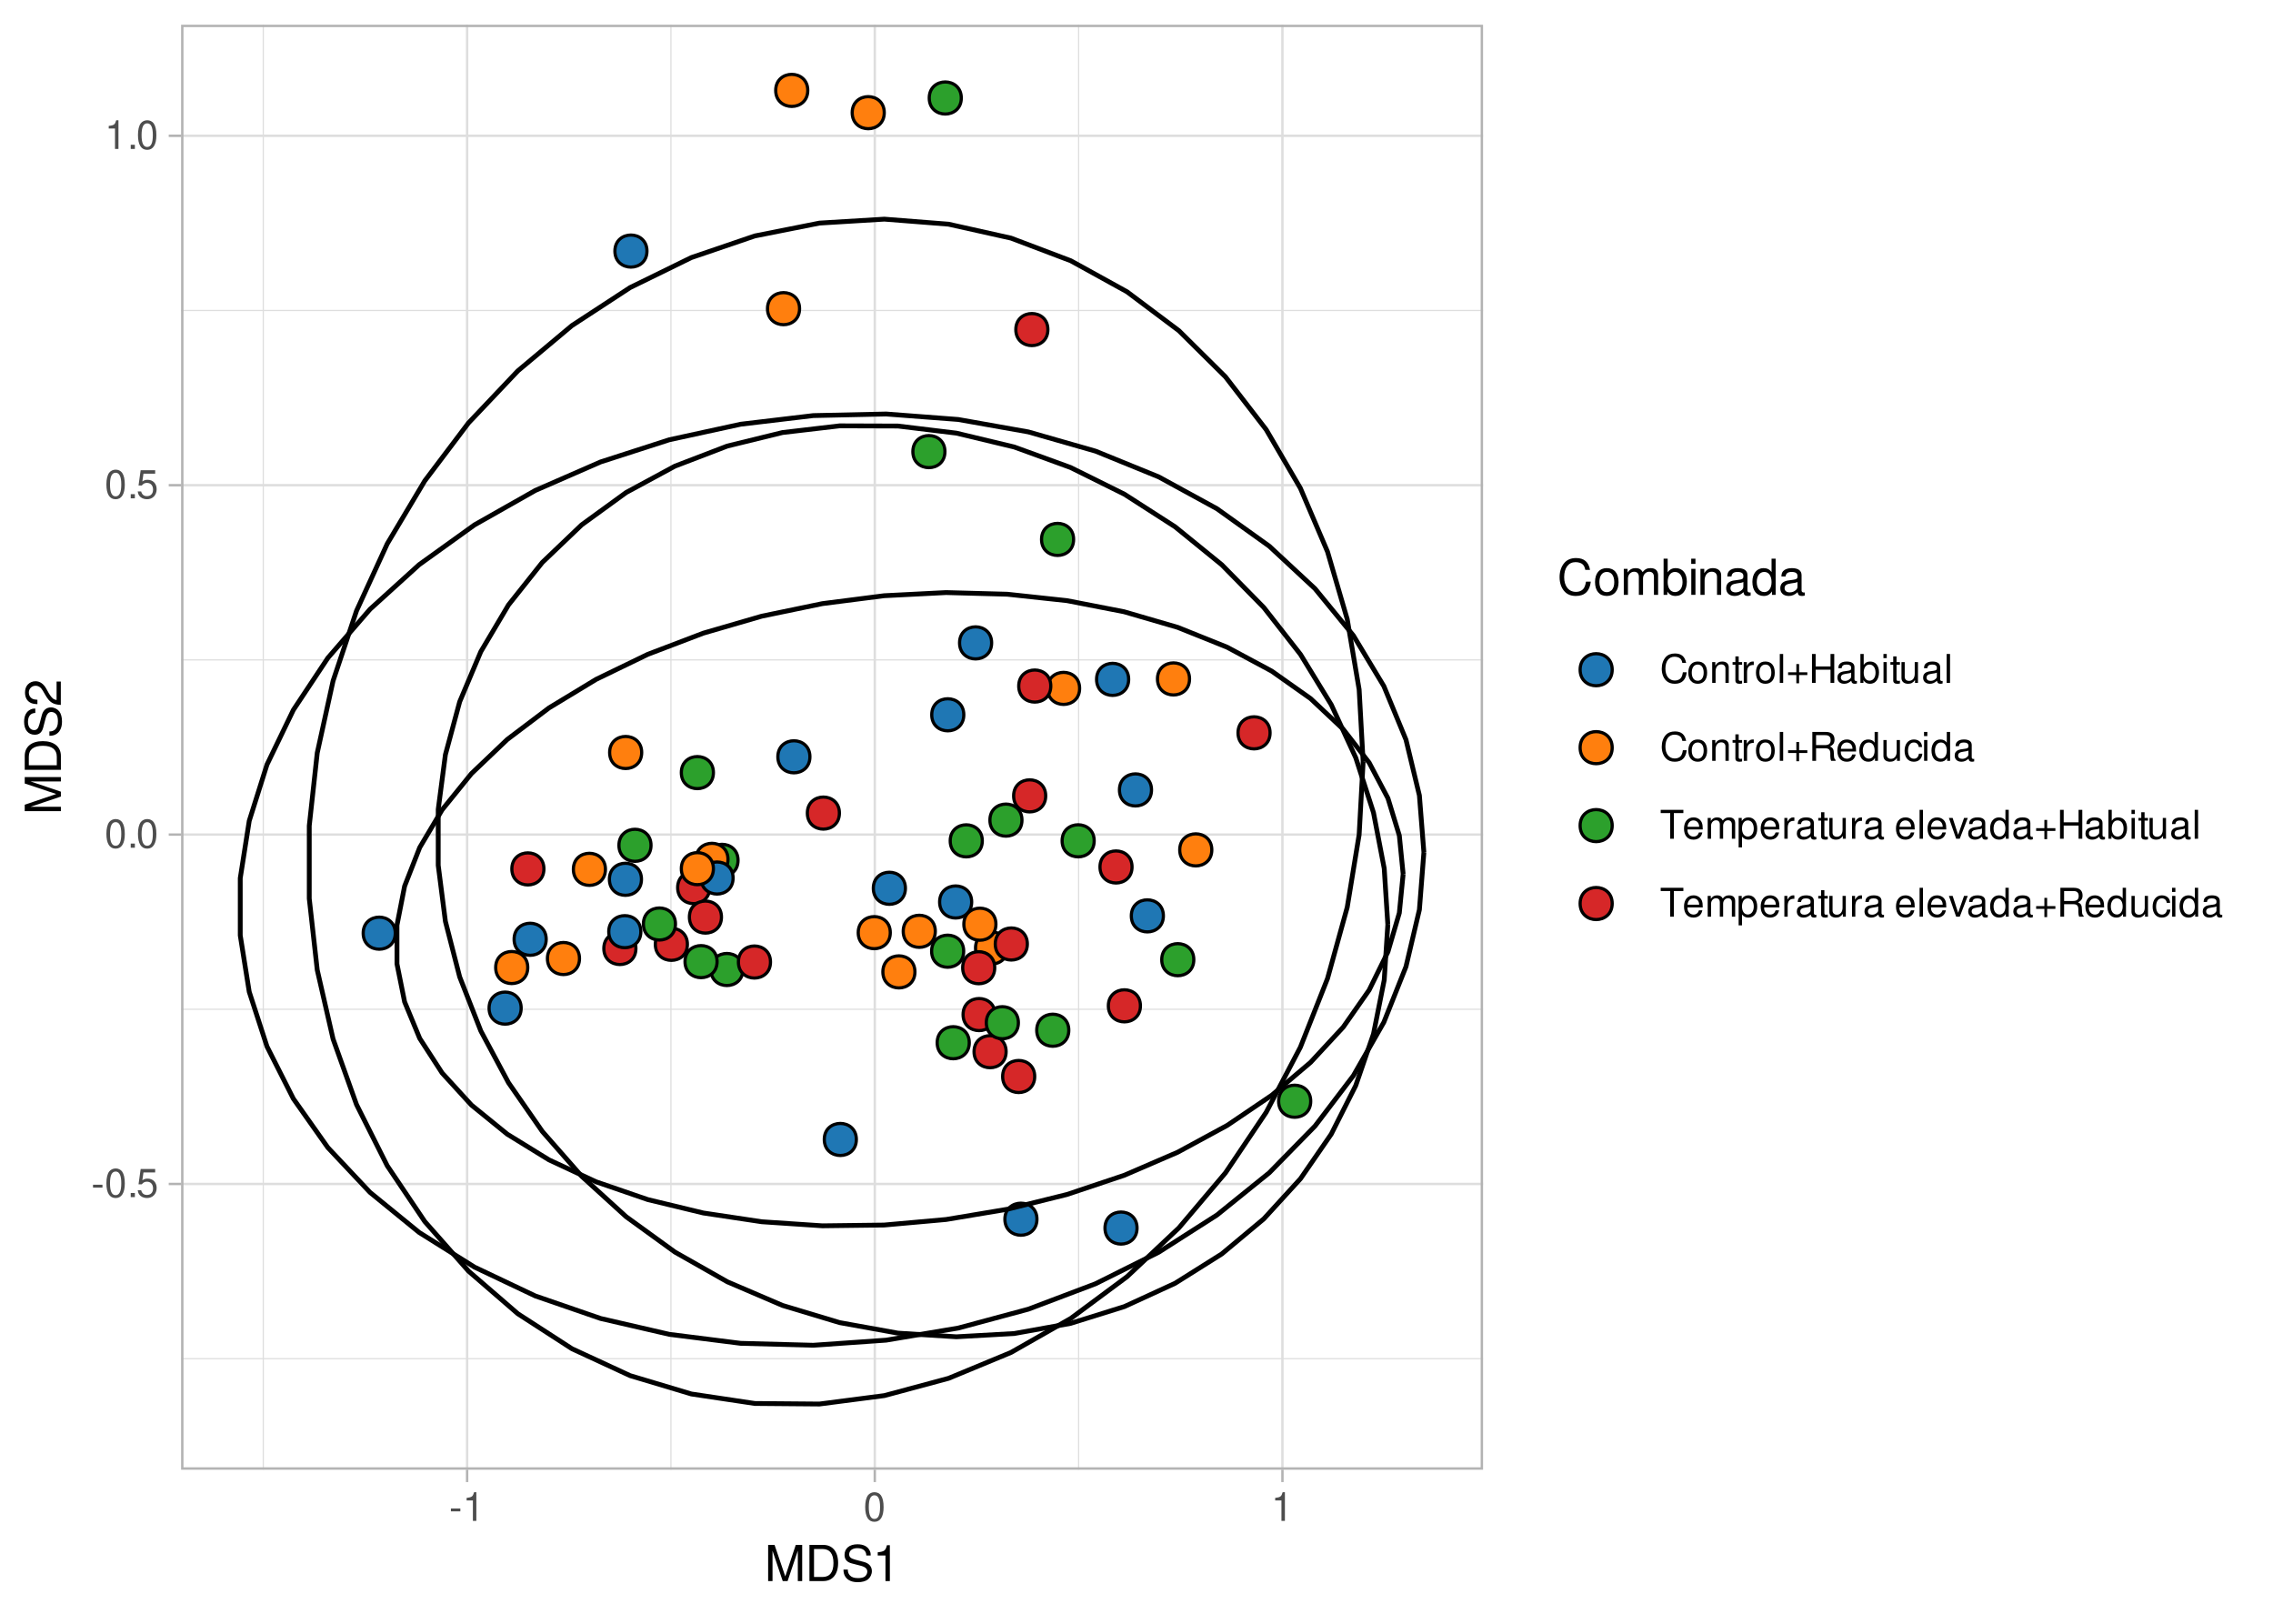 <?xml version="1.0" encoding="UTF-8"?>
<svg xmlns="http://www.w3.org/2000/svg" xmlns:xlink="http://www.w3.org/1999/xlink" width="504pt" height="360pt" viewBox="0 0 504 360" version="1.1">
<defs>
<g>
<symbol overflow="visible" id="glyph0-0">
<path style="stroke:none;" d=""/>
</symbol>
<symbol overflow="visible" id="glyph0-1">
<path style="stroke:none;" d="M 2.5 -2.75 L 0.406 -2.75 L 0.406 -2.109 L 2.5 -2.109 Z M 2.5 -2.75 "/>
</symbol>
<symbol overflow="visible" id="glyph0-2">
<path style="stroke:none;" d="M 2.422 -6.359 C 1.844 -6.359 1.312 -6.094 0.984 -5.672 C 0.578 -5.109 0.375 -4.25 0.375 -3.078 C 0.375 -0.938 1.078 0.203 2.422 0.203 C 3.734 0.203 4.453 -0.938 4.453 -3.031 C 4.453 -4.25 4.266 -5.078 3.859 -5.672 C 3.531 -6.109 3.016 -6.359 2.422 -6.359 Z M 2.422 -5.672 C 3.25 -5.672 3.672 -4.828 3.672 -3.094 C 3.672 -1.281 3.266 -0.438 2.406 -0.438 C 1.578 -0.438 1.172 -1.312 1.172 -3.062 C 1.172 -4.828 1.578 -5.672 2.422 -5.672 Z M 2.422 -5.672 "/>
</symbol>
<symbol overflow="visible" id="glyph0-3">
<path style="stroke:none;" d="M 1.688 -0.922 L 0.766 -0.922 L 0.766 0 L 1.688 0 Z M 1.688 -0.922 "/>
</symbol>
<symbol overflow="visible" id="glyph0-4">
<path style="stroke:none;" d="M 4.188 -6.234 L 0.969 -6.234 L 0.5 -2.844 L 1.219 -2.844 C 1.578 -3.266 1.875 -3.422 2.359 -3.422 C 3.203 -3.422 3.719 -2.844 3.719 -1.922 C 3.719 -1.031 3.203 -0.484 2.359 -0.484 C 1.688 -0.484 1.266 -0.828 1.078 -1.531 L 0.312 -1.531 C 0.406 -1.016 0.5 -0.781 0.688 -0.547 C 1.031 -0.078 1.672 0.203 2.375 0.203 C 3.641 0.203 4.516 -0.719 4.516 -2.031 C 4.516 -3.266 3.688 -4.109 2.5 -4.109 C 2.062 -4.109 1.703 -4 1.344 -3.734 L 1.594 -5.469 L 4.188 -5.469 Z M 4.188 -6.234 "/>
</symbol>
<symbol overflow="visible" id="glyph0-5">
<path style="stroke:none;" d="M 2.281 -4.531 L 2.281 0 L 3.047 0 L 3.047 -6.359 L 2.547 -6.359 C 2.266 -5.391 2.094 -5.25 0.891 -5.094 L 0.891 -4.531 Z M 2.281 -4.531 "/>
</symbol>
<symbol overflow="visible" id="glyph0-6">
<path style="stroke:none;" d="M 5.828 -4.422 C 5.562 -5.828 4.766 -6.516 3.359 -6.516 C 2.484 -6.516 1.797 -6.25 1.312 -5.719 C 0.734 -5.078 0.422 -4.172 0.422 -3.125 C 0.422 -2.078 0.75 -1.172 1.344 -0.547 C 1.844 -0.031 2.484 0.203 3.312 0.203 C 4.875 0.203 5.766 -0.641 5.953 -2.344 L 5.109 -2.344 C 5.047 -1.906 4.953 -1.594 4.828 -1.344 C 4.562 -0.812 4.016 -0.516 3.328 -0.516 C 2.047 -0.516 1.234 -1.547 1.234 -3.141 C 1.234 -4.781 2 -5.797 3.25 -5.797 C 3.781 -5.797 4.25 -5.641 4.516 -5.391 C 4.766 -5.172 4.891 -4.906 4.984 -4.422 Z M 5.828 -4.422 "/>
</symbol>
<symbol overflow="visible" id="glyph0-7">
<path style="stroke:none;" d="M 2.391 -4.734 C 1.094 -4.734 0.312 -3.812 0.312 -2.266 C 0.312 -0.719 1.094 0.203 2.406 0.203 C 3.703 0.203 4.484 -0.719 4.484 -2.234 C 4.484 -3.828 3.734 -4.734 2.391 -4.734 Z M 2.406 -4.062 C 3.234 -4.062 3.719 -3.391 3.719 -2.25 C 3.719 -1.156 3.203 -0.469 2.406 -0.469 C 1.578 -0.469 1.078 -1.156 1.078 -2.266 C 1.078 -3.391 1.578 -4.062 2.406 -4.062 Z M 2.406 -4.062 "/>
</symbol>
<symbol overflow="visible" id="glyph0-8">
<path style="stroke:none;" d="M 0.609 -4.609 L 0.609 0 L 1.359 0 L 1.359 -2.547 C 1.359 -3.484 1.844 -4.094 2.609 -4.094 C 3.188 -4.094 3.547 -3.75 3.547 -3.188 L 3.547 0 L 4.281 0 L 4.281 -3.484 C 4.281 -4.25 3.719 -4.734 2.828 -4.734 C 2.141 -4.734 1.703 -4.484 1.297 -3.828 L 1.297 -4.609 Z M 0.609 -4.609 "/>
</symbol>
<symbol overflow="visible" id="glyph0-9">
<path style="stroke:none;" d="M 2.234 -4.609 L 1.484 -4.609 L 1.484 -5.875 L 0.75 -5.875 L 0.75 -4.609 L 0.125 -4.609 L 0.125 -4.016 L 0.75 -4.016 L 0.75 -0.531 C 0.75 -0.047 1.062 0.203 1.641 0.203 C 1.828 0.203 1.984 0.188 2.234 0.141 L 2.234 -0.469 C 2.125 -0.453 2.031 -0.438 1.875 -0.438 C 1.562 -0.438 1.484 -0.531 1.484 -0.859 L 1.484 -4.016 L 2.234 -4.016 Z M 2.234 -4.609 "/>
</symbol>
<symbol overflow="visible" id="glyph0-10">
<path style="stroke:none;" d="M 0.609 -4.609 L 0.609 0 L 1.344 0 L 1.344 -2.391 C 1.359 -3.5 1.812 -4 2.828 -3.969 L 2.828 -4.719 C 2.703 -4.734 2.625 -4.734 2.547 -4.734 C 2.062 -4.734 1.703 -4.453 1.281 -3.781 L 1.281 -4.609 Z M 0.609 -4.609 "/>
</symbol>
<symbol overflow="visible" id="glyph0-11">
<path style="stroke:none;" d="M 1.344 -6.406 L 0.594 -6.406 L 0.594 0 L 1.344 0 Z M 1.344 -6.406 "/>
</symbol>
<symbol overflow="visible" id="glyph0-12">
<path style="stroke:none;" d="M 4.703 -2.344 L 2.875 -2.344 L 2.875 -4.172 L 2.266 -4.172 L 2.266 -2.344 L 0.438 -2.344 L 0.438 -1.734 L 2.266 -1.734 L 2.266 0.094 L 2.875 0.094 L 2.875 -1.734 L 4.703 -1.734 Z M 4.703 -2.344 "/>
</symbol>
<symbol overflow="visible" id="glyph0-13">
<path style="stroke:none;" d="M 4.844 -2.922 L 4.844 0 L 5.672 0 L 5.672 -6.406 L 4.844 -6.406 L 4.844 -3.641 L 1.547 -3.641 L 1.547 -6.406 L 0.734 -6.406 L 0.734 0 L 1.547 0 L 1.547 -2.922 Z M 4.844 -2.922 "/>
</symbol>
<symbol overflow="visible" id="glyph0-14">
<path style="stroke:none;" d="M 4.703 -0.438 C 4.625 -0.406 4.594 -0.406 4.547 -0.406 C 4.297 -0.406 4.156 -0.547 4.156 -0.781 L 4.156 -3.484 C 4.156 -4.297 3.547 -4.734 2.422 -4.734 C 1.734 -4.734 1.203 -4.547 0.891 -4.203 C 0.672 -3.969 0.594 -3.703 0.578 -3.25 L 1.312 -3.25 C 1.375 -3.812 1.703 -4.062 2.391 -4.062 C 3.062 -4.062 3.422 -3.812 3.422 -3.375 L 3.422 -3.188 C 3.406 -2.875 3.25 -2.75 2.656 -2.672 C 1.625 -2.547 1.453 -2.5 1.172 -2.391 C 0.641 -2.156 0.375 -1.766 0.375 -1.156 C 0.375 -0.328 0.953 0.203 1.875 0.203 C 2.469 0.203 2.922 0 3.453 -0.469 C 3.5 0 3.734 0.203 4.203 0.203 C 4.359 0.203 4.453 0.188 4.703 0.125 Z M 3.422 -1.453 C 3.422 -1.203 3.359 -1.062 3.125 -0.859 C 2.828 -0.578 2.469 -0.438 2.047 -0.438 C 1.469 -0.438 1.141 -0.719 1.141 -1.172 C 1.141 -1.656 1.453 -1.906 2.25 -2.016 C 3.031 -2.125 3.172 -2.156 3.422 -2.281 Z M 3.422 -1.453 "/>
</symbol>
<symbol overflow="visible" id="glyph0-15">
<path style="stroke:none;" d="M 0.469 -6.406 L 0.469 0 L 1.141 0 L 1.141 -0.594 C 1.484 -0.047 1.953 0.203 2.594 0.203 C 3.812 0.203 4.594 -0.797 4.594 -2.328 C 4.594 -3.812 3.859 -4.734 2.625 -4.734 C 2 -4.734 1.547 -4.5 1.203 -3.984 L 1.203 -6.406 Z M 2.484 -4.062 C 3.312 -4.062 3.828 -3.344 3.828 -2.25 C 3.828 -1.203 3.297 -0.484 2.484 -0.484 C 1.703 -0.484 1.203 -1.188 1.203 -2.266 C 1.203 -3.359 1.703 -4.062 2.484 -4.062 Z M 2.484 -4.062 "/>
</symbol>
<symbol overflow="visible" id="glyph0-16">
<path style="stroke:none;" d="M 1.312 -4.609 L 0.594 -4.609 L 0.594 0 L 1.312 0 Z M 1.312 -6.406 L 0.578 -6.406 L 0.578 -5.484 L 1.312 -5.484 Z M 1.312 -6.406 "/>
</symbol>
<symbol overflow="visible" id="glyph0-17">
<path style="stroke:none;" d="M 4.234 0 L 4.234 -4.609 L 3.516 -4.609 L 3.516 -2 C 3.516 -1.062 3.016 -0.438 2.25 -0.438 C 1.672 -0.438 1.297 -0.797 1.297 -1.344 L 1.297 -4.609 L 0.578 -4.609 L 0.578 -1.062 C 0.578 -0.297 1.141 0.203 2.047 0.203 C 2.719 0.203 3.156 -0.031 3.578 -0.641 L 3.578 0 Z M 4.234 0 "/>
</symbol>
<symbol overflow="visible" id="glyph0-18">
<path style="stroke:none;" d="M 1.641 -2.766 L 3.75 -2.766 C 4.484 -2.766 4.797 -2.406 4.797 -1.625 L 4.797 -1.047 C 4.797 -0.656 4.859 -0.266 4.984 0 L 5.969 0 L 5.969 -0.203 C 5.672 -0.406 5.609 -0.641 5.594 -1.5 C 5.578 -2.547 5.406 -2.875 4.719 -3.172 C 5.438 -3.531 5.734 -3.953 5.734 -4.703 C 5.734 -5.812 5.047 -6.406 3.781 -6.406 L 0.812 -6.406 L 0.812 0 L 1.641 0 Z M 1.641 -3.484 L 1.641 -5.688 L 3.609 -5.688 C 4.078 -5.688 4.344 -5.625 4.547 -5.438 C 4.766 -5.266 4.875 -4.969 4.875 -4.594 C 4.875 -3.828 4.484 -3.484 3.609 -3.484 Z M 1.641 -3.484 "/>
</symbol>
<symbol overflow="visible" id="glyph0-19">
<path style="stroke:none;" d="M 4.516 -2.062 C 4.516 -2.766 4.453 -3.188 4.328 -3.531 C 4.031 -4.281 3.328 -4.734 2.469 -4.734 C 1.172 -4.734 0.359 -3.766 0.359 -2.25 C 0.359 -0.719 1.141 0.203 2.453 0.203 C 3.5 0.203 4.234 -0.391 4.422 -1.406 L 3.672 -1.406 C 3.469 -0.797 3.062 -0.469 2.469 -0.469 C 2 -0.469 1.609 -0.688 1.359 -1.078 C 1.188 -1.344 1.125 -1.594 1.125 -2.062 Z M 1.141 -2.656 C 1.203 -3.516 1.719 -4.062 2.453 -4.062 C 3.203 -4.062 3.719 -3.484 3.719 -2.656 Z M 1.141 -2.656 "/>
</symbol>
<symbol overflow="visible" id="glyph0-20">
<path style="stroke:none;" d="M 4.359 -6.406 L 3.625 -6.406 L 3.625 -4.031 C 3.312 -4.5 2.828 -4.734 2.203 -4.734 C 1.016 -4.734 0.234 -3.781 0.234 -2.312 C 0.234 -0.75 0.984 0.203 2.234 0.203 C 2.875 0.203 3.312 -0.031 3.703 -0.609 L 3.703 0 L 4.359 0 Z M 2.328 -4.062 C 3.125 -4.062 3.625 -3.359 3.625 -2.25 C 3.625 -1.188 3.109 -0.484 2.344 -0.484 C 1.531 -0.484 1 -1.203 1 -2.266 C 1 -3.344 1.531 -4.062 2.328 -4.062 Z M 2.328 -4.062 "/>
</symbol>
<symbol overflow="visible" id="glyph0-21">
<path style="stroke:none;" d="M 4.141 -3.062 C 4.109 -3.516 4.016 -3.797 3.828 -4.062 C 3.516 -4.484 2.969 -4.734 2.328 -4.734 C 1.078 -4.734 0.266 -3.75 0.266 -2.219 C 0.266 -0.734 1.062 0.203 2.312 0.203 C 3.406 0.203 4.109 -0.453 4.203 -1.578 L 3.453 -1.578 C 3.328 -0.844 2.953 -0.469 2.328 -0.469 C 1.516 -0.469 1.031 -1.141 1.031 -2.219 C 1.031 -3.375 1.516 -4.062 2.312 -4.062 C 2.922 -4.062 3.312 -3.703 3.406 -3.062 Z M 4.141 -3.062 "/>
</symbol>
<symbol overflow="visible" id="glyph0-22">
<path style="stroke:none;" d="M 3.109 -5.688 L 5.219 -5.688 L 5.219 -6.406 L 0.188 -6.406 L 0.188 -5.688 L 2.297 -5.688 L 2.297 0 L 3.109 0 Z M 3.109 -5.688 "/>
</symbol>
<symbol overflow="visible" id="glyph0-23">
<path style="stroke:none;" d="M 0.609 -4.609 L 0.609 0 L 1.359 0 L 1.359 -2.891 C 1.359 -3.562 1.844 -4.094 2.438 -4.094 C 2.984 -4.094 3.297 -3.766 3.297 -3.172 L 3.297 0 L 4.031 0 L 4.031 -2.891 C 4.031 -3.562 4.516 -4.094 5.109 -4.094 C 5.641 -4.094 5.969 -3.75 5.969 -3.172 L 5.969 0 L 6.703 0 L 6.703 -3.453 C 6.703 -4.281 6.234 -4.734 5.359 -4.734 C 4.75 -4.734 4.375 -4.562 3.953 -4.031 C 3.672 -4.531 3.312 -4.734 2.703 -4.734 C 2.094 -4.734 1.688 -4.516 1.297 -3.953 L 1.297 -4.609 Z M 0.609 -4.609 "/>
</symbol>
<symbol overflow="visible" id="glyph0-24">
<path style="stroke:none;" d="M 0.469 1.922 L 1.219 1.922 L 1.219 -0.484 C 1.594 -0.016 2.031 0.203 2.625 0.203 C 3.828 0.203 4.594 -0.75 4.594 -2.219 C 4.594 -3.781 3.844 -4.734 2.625 -4.734 C 2 -4.734 1.5 -4.453 1.156 -3.922 L 1.156 -4.609 L 0.469 -4.609 Z M 2.5 -4.062 C 3.312 -4.062 3.828 -3.344 3.828 -2.25 C 3.828 -1.203 3.297 -0.484 2.5 -0.484 C 1.719 -0.484 1.219 -1.188 1.219 -2.266 C 1.219 -3.359 1.719 -4.062 2.5 -4.062 Z M 2.5 -4.062 "/>
</symbol>
<symbol overflow="visible" id="glyph0-25">
<path style="stroke:none;" d=""/>
</symbol>
<symbol overflow="visible" id="glyph0-26">
<path style="stroke:none;" d="M 2.5 0 L 4.281 -4.609 L 3.453 -4.609 L 2.141 -0.875 L 0.922 -4.609 L 0.094 -4.609 L 1.703 0 Z M 2.5 0 "/>
</symbol>
<symbol overflow="visible" id="glyph1-0">
<path style="stroke:none;" d=""/>
</symbol>
<symbol overflow="visible" id="glyph1-1">
<path style="stroke:none;" d="M 5.141 0 L 7.406 -6.719 L 7.406 0 L 8.375 0 L 8.375 -8.016 L 6.953 -8.016 L 4.625 -1.031 L 2.25 -8.016 L 0.828 -8.016 L 0.828 0 L 1.797 0 L 1.797 -6.719 L 4.062 0 Z M 5.141 0 "/>
</symbol>
<symbol overflow="visible" id="glyph1-2">
<path style="stroke:none;" d="M 0.984 0 L 4.062 0 C 6.094 0 7.344 -1.516 7.344 -4.016 C 7.344 -6.5 6.109 -8.016 4.062 -8.016 L 0.984 -8.016 Z M 2 -0.906 L 2 -7.109 L 3.891 -7.109 C 5.484 -7.109 6.312 -6.047 6.312 -4 C 6.312 -1.969 5.484 -0.906 3.891 -0.906 Z M 2 -0.906 "/>
</symbol>
<symbol overflow="visible" id="glyph1-3">
<path style="stroke:none;" d="M 6.562 -5.672 C 6.562 -6.219 6.516 -6.375 6.344 -6.75 C 5.906 -7.672 4.969 -8.156 3.625 -8.156 C 1.859 -8.156 0.766 -7.25 0.766 -5.797 C 0.766 -4.812 1.281 -4.203 2.344 -3.922 L 4.328 -3.406 C 5.359 -3.141 5.812 -2.734 5.812 -2.094 C 5.812 -1.672 5.578 -1.234 5.234 -0.984 C 4.922 -0.766 4.406 -0.656 3.766 -0.656 C 2.875 -0.656 2.297 -0.859 1.906 -1.312 C 1.609 -1.672 1.484 -2.062 1.5 -2.547 L 0.531 -2.547 C 0.531 -1.812 0.688 -1.328 1 -0.891 C 1.547 -0.125 2.469 0.25 3.703 0.25 C 4.656 0.25 5.438 0.031 5.953 -0.359 C 6.484 -0.797 6.828 -1.5 6.828 -2.203 C 6.828 -3.188 6.219 -3.922 5.125 -4.219 L 3.109 -4.75 C 2.141 -5.016 1.797 -5.328 1.797 -5.938 C 1.797 -6.75 2.516 -7.297 3.594 -7.297 C 4.859 -7.297 5.578 -6.719 5.594 -5.672 Z M 6.562 -5.672 "/>
</symbol>
<symbol overflow="visible" id="glyph1-4">
<path style="stroke:none;" d="M 2.844 -5.672 L 2.844 0 L 3.812 0 L 3.812 -7.953 L 3.172 -7.953 C 2.844 -6.734 2.625 -6.562 1.125 -6.375 L 1.125 -5.672 Z M 2.844 -5.672 "/>
</symbol>
<symbol overflow="visible" id="glyph1-5">
<path style="stroke:none;" d="M 7.281 -5.531 C 6.969 -7.297 5.953 -8.156 4.188 -8.156 C 3.109 -8.156 2.25 -7.812 1.656 -7.156 C 0.922 -6.359 0.531 -5.219 0.531 -3.922 C 0.531 -2.594 0.938 -1.469 1.688 -0.688 C 2.312 -0.047 3.109 0.25 4.141 0.25 C 6.109 0.25 7.203 -0.797 7.453 -2.922 L 6.391 -2.922 C 6.297 -2.375 6.188 -2 6.031 -1.688 C 5.703 -1.016 5.016 -0.656 4.156 -0.656 C 2.562 -0.656 1.547 -1.922 1.547 -3.922 C 1.547 -5.984 2.516 -7.25 4.062 -7.25 C 4.719 -7.25 5.328 -7.062 5.656 -6.75 C 5.953 -6.469 6.109 -6.141 6.234 -5.531 Z M 7.281 -5.531 "/>
</symbol>
<symbol overflow="visible" id="glyph1-6">
<path style="stroke:none;" d="M 2.984 -5.922 C 1.359 -5.922 0.391 -4.781 0.391 -2.844 C 0.391 -0.891 1.359 0.25 3 0.25 C 4.625 0.25 5.609 -0.906 5.609 -2.797 C 5.609 -4.797 4.656 -5.922 2.984 -5.922 Z M 3 -5.078 C 4.031 -5.078 4.656 -4.234 4.656 -2.812 C 4.656 -1.438 4.016 -0.594 3 -0.594 C 1.984 -0.594 1.359 -1.438 1.359 -2.844 C 1.359 -4.234 1.984 -5.078 3 -5.078 Z M 3 -5.078 "/>
</symbol>
<symbol overflow="visible" id="glyph1-7">
<path style="stroke:none;" d="M 0.766 -5.766 L 0.766 0 L 1.688 0 L 1.688 -3.625 C 1.688 -4.453 2.297 -5.125 3.047 -5.125 C 3.734 -5.125 4.109 -4.703 4.109 -3.969 L 4.109 0 L 5.031 0 L 5.031 -3.625 C 5.031 -4.453 5.641 -5.125 6.391 -5.125 C 7.062 -5.125 7.453 -4.703 7.453 -3.969 L 7.453 0 L 8.375 0 L 8.375 -4.328 C 8.375 -5.359 7.781 -5.922 6.703 -5.922 C 5.938 -5.922 5.484 -5.703 4.938 -5.047 C 4.594 -5.672 4.141 -5.922 3.391 -5.922 C 2.625 -5.922 2.094 -5.641 1.609 -4.953 L 1.609 -5.766 Z M 0.766 -5.766 "/>
</symbol>
<symbol overflow="visible" id="glyph1-8">
<path style="stroke:none;" d="M 0.594 -8.016 L 0.594 0 L 1.422 0 L 1.422 -0.734 C 1.859 -0.062 2.438 0.25 3.25 0.25 C 4.766 0.25 5.75 -0.984 5.75 -2.906 C 5.75 -4.781 4.812 -5.922 3.281 -5.922 C 2.5 -5.922 1.938 -5.625 1.5 -4.984 L 1.5 -8.016 Z M 3.109 -5.078 C 4.141 -5.078 4.797 -4.188 4.797 -2.812 C 4.797 -1.5 4.109 -0.609 3.109 -0.609 C 2.141 -0.609 1.5 -1.484 1.5 -2.844 C 1.5 -4.188 2.141 -5.078 3.109 -5.078 Z M 3.109 -5.078 "/>
</symbol>
<symbol overflow="visible" id="glyph1-9">
<path style="stroke:none;" d="M 1.656 -5.766 L 0.734 -5.766 L 0.734 0 L 1.656 0 Z M 1.656 -8.016 L 0.719 -8.016 L 0.719 -6.859 L 1.656 -6.859 Z M 1.656 -8.016 "/>
</symbol>
<symbol overflow="visible" id="glyph1-10">
<path style="stroke:none;" d="M 0.766 -5.766 L 0.766 0 L 1.688 0 L 1.688 -3.172 C 1.688 -4.359 2.312 -5.125 3.25 -5.125 C 3.984 -5.125 4.438 -4.688 4.438 -4 L 4.438 0 L 5.359 0 L 5.359 -4.359 C 5.359 -5.312 4.641 -5.922 3.531 -5.922 C 2.672 -5.922 2.125 -5.594 1.609 -4.797 L 1.609 -5.766 Z M 0.766 -5.766 "/>
</symbol>
<symbol overflow="visible" id="glyph1-11">
<path style="stroke:none;" d="M 5.891 -0.531 C 5.781 -0.516 5.734 -0.516 5.688 -0.516 C 5.375 -0.516 5.188 -0.688 5.188 -0.969 L 5.188 -4.359 C 5.188 -5.375 4.438 -5.922 3.031 -5.922 C 2.172 -5.922 1.5 -5.688 1.109 -5.266 C 0.844 -4.969 0.734 -4.625 0.719 -4.062 L 1.641 -4.062 C 1.719 -4.766 2.141 -5.078 2.984 -5.078 C 3.828 -5.078 4.281 -4.781 4.281 -4.219 L 4.281 -3.984 C 4.266 -3.594 4.062 -3.438 3.328 -3.344 C 2.031 -3.172 1.828 -3.141 1.469 -2.984 C 0.797 -2.703 0.469 -2.203 0.469 -1.453 C 0.469 -0.406 1.188 0.25 2.359 0.25 C 3.078 0.25 3.656 0 4.312 -0.594 C 4.375 0 4.656 0.25 5.266 0.25 C 5.453 0.25 5.578 0.234 5.891 0.156 Z M 4.281 -1.812 C 4.281 -1.5 4.188 -1.312 3.922 -1.062 C 3.547 -0.719 3.094 -0.547 2.547 -0.547 C 1.844 -0.547 1.422 -0.891 1.422 -1.469 C 1.422 -2.078 1.812 -2.391 2.812 -2.531 C 3.781 -2.656 3.969 -2.703 4.281 -2.844 Z M 4.281 -1.812 "/>
</symbol>
<symbol overflow="visible" id="glyph1-12">
<path style="stroke:none;" d="M 5.438 -8.016 L 4.531 -8.016 L 4.531 -5.031 C 4.141 -5.625 3.531 -5.922 2.766 -5.922 C 1.266 -5.922 0.281 -4.734 0.281 -2.891 C 0.281 -0.953 1.234 0.25 2.797 0.25 C 3.594 0.25 4.141 -0.047 4.625 -0.766 L 4.625 0 L 5.438 0 Z M 2.922 -5.078 C 3.906 -5.078 4.531 -4.203 4.531 -2.812 C 4.531 -1.484 3.891 -0.609 2.922 -0.609 C 1.906 -0.609 1.25 -1.5 1.25 -2.844 C 1.25 -4.188 1.906 -5.078 2.922 -5.078 Z M 2.922 -5.078 "/>
</symbol>
<symbol overflow="visible" id="glyph2-0">
<path style="stroke:none;" d=""/>
</symbol>
<symbol overflow="visible" id="glyph2-1">
<path style="stroke:none;" d="M 0 -5.141 L -6.719 -7.406 L 0 -7.406 L 0 -8.375 L -8.016 -8.375 L -8.016 -6.953 L -1.031 -4.625 L -8.016 -2.25 L -8.016 -0.828 L 0 -0.828 L 0 -1.797 L -6.719 -1.797 L 0 -4.062 Z M 0 -5.141 "/>
</symbol>
<symbol overflow="visible" id="glyph2-2">
<path style="stroke:none;" d="M 0 -0.984 L 0 -4.062 C 0 -6.094 -1.516 -7.344 -4.016 -7.344 C -6.5 -7.344 -8.016 -6.109 -8.016 -4.062 L -8.016 -0.984 Z M -0.906 -2 L -7.109 -2 L -7.109 -3.891 C -7.109 -5.484 -6.047 -6.312 -4 -6.312 C -1.969 -6.312 -0.906 -5.484 -0.906 -3.891 Z M -0.906 -2 "/>
</symbol>
<symbol overflow="visible" id="glyph2-3">
<path style="stroke:none;" d="M -5.672 -6.562 C -6.219 -6.562 -6.375 -6.516 -6.75 -6.344 C -7.672 -5.906 -8.156 -4.969 -8.156 -3.625 C -8.156 -1.859 -7.25 -0.766 -5.797 -0.766 C -4.812 -0.766 -4.203 -1.281 -3.922 -2.344 L -3.406 -4.328 C -3.141 -5.359 -2.734 -5.812 -2.094 -5.812 C -1.672 -5.812 -1.234 -5.578 -0.984 -5.234 C -0.766 -4.922 -0.656 -4.406 -0.656 -3.766 C -0.656 -2.875 -0.859 -2.297 -1.312 -1.906 C -1.672 -1.609 -2.062 -1.484 -2.547 -1.5 L -2.547 -0.531 C -1.812 -0.531 -1.328 -0.688 -0.891 -1 C -0.125 -1.547 0.25 -2.469 0.25 -3.703 C 0.25 -4.656 0.031 -5.438 -0.359 -5.953 C -0.797 -6.484 -1.5 -6.828 -2.203 -6.828 C -3.188 -6.828 -3.922 -6.219 -4.219 -5.125 L -4.75 -3.109 C -5.016 -2.141 -5.328 -1.797 -5.938 -1.797 C -6.75 -1.797 -7.297 -2.516 -7.297 -3.594 C -7.297 -4.859 -6.719 -5.578 -5.672 -5.594 Z M -5.672 -6.562 "/>
</symbol>
<symbol overflow="visible" id="glyph2-4">
<path style="stroke:none;" d="M -0.953 -5.562 L -0.953 -1.469 C -1.609 -1.562 -2.031 -1.906 -2.625 -2.875 L -3.234 -3.969 C -3.844 -5.062 -4.656 -5.625 -5.625 -5.625 C -6.297 -5.625 -6.906 -5.359 -7.344 -4.891 C -7.75 -4.438 -7.953 -3.859 -7.953 -3.125 C -7.953 -2.141 -7.594 -1.391 -6.922 -0.969 C -6.5 -0.688 -6 -0.578 -5.203 -0.547 L -5.203 -1.516 C -5.734 -1.547 -6.062 -1.609 -6.328 -1.75 C -6.812 -2 -7.109 -2.516 -7.109 -3.094 C -7.109 -3.969 -6.469 -4.625 -5.609 -4.625 C -4.969 -4.625 -4.422 -4.266 -4.031 -3.578 L -3.438 -2.562 C -2.5 -0.938 -1.75 -0.469 -0.016 -0.375 L -0.016 -5.562 Z M -0.953 -5.562 "/>
</symbol>
</g>
<clipPath id="clip1">
  <path d="M 40.152 5.48 L 328.844 5.48 L 328.844 325.852 L 40.152 325.852 Z M 40.152 5.48 "/>
</clipPath>
<clipPath id="clip2">
  <path d="M 40.152 301 L 328.844 301 L 328.844 302 L 40.152 302 Z M 40.152 301 "/>
</clipPath>
<clipPath id="clip3">
  <path d="M 40.152 223 L 328.844 223 L 328.844 224 L 40.152 224 Z M 40.152 223 "/>
</clipPath>
<clipPath id="clip4">
  <path d="M 40.152 146 L 328.844 146 L 328.844 147 L 40.152 147 Z M 40.152 146 "/>
</clipPath>
<clipPath id="clip5">
  <path d="M 40.152 68 L 328.844 68 L 328.844 69 L 40.152 69 Z M 40.152 68 "/>
</clipPath>
<clipPath id="clip6">
  <path d="M 58 5.48 L 59 5.48 L 59 325.852 L 58 325.852 Z M 58 5.48 "/>
</clipPath>
<clipPath id="clip7">
  <path d="M 148 5.48 L 149 5.48 L 149 325.852 L 148 325.852 Z M 148 5.48 "/>
</clipPath>
<clipPath id="clip8">
  <path d="M 239 5.48 L 240 5.48 L 240 325.852 L 239 325.852 Z M 239 5.48 "/>
</clipPath>
<clipPath id="clip9">
  <path d="M 40.152 262 L 328.844 262 L 328.844 263 L 40.152 263 Z M 40.152 262 "/>
</clipPath>
<clipPath id="clip10">
  <path d="M 40.152 184 L 328.844 184 L 328.844 186 L 40.152 186 Z M 40.152 184 "/>
</clipPath>
<clipPath id="clip11">
  <path d="M 40.152 107 L 328.844 107 L 328.844 108 L 40.152 108 Z M 40.152 107 "/>
</clipPath>
<clipPath id="clip12">
  <path d="M 40.152 29 L 328.844 29 L 328.844 31 L 40.152 31 Z M 40.152 29 "/>
</clipPath>
<clipPath id="clip13">
  <path d="M 103 5.48 L 104 5.48 L 104 325.852 L 103 325.852 Z M 103 5.48 "/>
</clipPath>
<clipPath id="clip14">
  <path d="M 193 5.48 L 195 5.48 L 195 325.852 L 193 325.852 Z M 193 5.48 "/>
</clipPath>
<clipPath id="clip15">
  <path d="M 284 5.48 L 285 5.48 L 285 325.852 L 284 325.852 Z M 284 5.48 "/>
</clipPath>
<clipPath id="clip16">
  <path d="M 40.152 5.48 L 328.844 5.48 L 328.844 325.852 L 40.152 325.852 Z M 40.152 5.48 "/>
</clipPath>
</defs>
<g id="surface280">
<rect x="0" y="0" width="504" height="360" style="fill:rgb(100%,100%,100%);fill-opacity:1;stroke:none;"/>
<rect x="0" y="0" width="504" height="360" style="fill:rgb(100%,100%,100%);fill-opacity:1;stroke:none;"/>
<path style="fill:none;stroke-width:1.067;stroke-linecap:round;stroke-linejoin:round;stroke:rgb(100%,100%,100%);stroke-opacity:1;stroke-miterlimit:10;" d="M 0 360 L 504 360 L 504 0 L 0 0 Z M 0 360 "/>
<g clip-path="url(#clip1)" clip-rule="nonzero">
<path style=" stroke:none;fill-rule:nonzero;fill:rgb(100%,100%,100%);fill-opacity:1;" d="M 40.152 325.848 L 328.844 325.848 L 328.844 5.477 L 40.152 5.477 Z M 40.152 325.848 "/>
</g>
<g clip-path="url(#clip2)" clip-rule="nonzero">
<path style="fill:none;stroke-width:0.267;stroke-linecap:butt;stroke-linejoin:round;stroke:rgb(87.059%,87.059%,87.059%);stroke-opacity:1;stroke-miterlimit:10;" d="M 40.152 301.23 L 328.844 301.23 "/>
</g>
<g clip-path="url(#clip3)" clip-rule="nonzero">
<path style="fill:none;stroke-width:0.267;stroke-linecap:butt;stroke-linejoin:round;stroke:rgb(87.059%,87.059%,87.059%);stroke-opacity:1;stroke-miterlimit:10;" d="M 40.152 223.766 L 328.844 223.766 "/>
</g>
<g clip-path="url(#clip4)" clip-rule="nonzero">
<path style="fill:none;stroke-width:0.267;stroke-linecap:butt;stroke-linejoin:round;stroke:rgb(87.059%,87.059%,87.059%);stroke-opacity:1;stroke-miterlimit:10;" d="M 40.152 146.305 L 328.844 146.305 "/>
</g>
<g clip-path="url(#clip5)" clip-rule="nonzero">
<path style="fill:none;stroke-width:0.267;stroke-linecap:butt;stroke-linejoin:round;stroke:rgb(87.059%,87.059%,87.059%);stroke-opacity:1;stroke-miterlimit:10;" d="M 40.152 68.84 L 328.844 68.84 "/>
</g>
<g clip-path="url(#clip6)" clip-rule="nonzero">
<path style="fill:none;stroke-width:0.267;stroke-linecap:butt;stroke-linejoin:round;stroke:rgb(87.059%,87.059%,87.059%);stroke-opacity:1;stroke-miterlimit:10;" d="M 58.379 325.848 L 58.379 5.48 "/>
</g>
<g clip-path="url(#clip7)" clip-rule="nonzero">
<path style="fill:none;stroke-width:0.267;stroke-linecap:butt;stroke-linejoin:round;stroke:rgb(87.059%,87.059%,87.059%);stroke-opacity:1;stroke-miterlimit:10;" d="M 148.77 325.848 L 148.77 5.48 "/>
</g>
<g clip-path="url(#clip8)" clip-rule="nonzero">
<path style="fill:none;stroke-width:0.267;stroke-linecap:butt;stroke-linejoin:round;stroke:rgb(87.059%,87.059%,87.059%);stroke-opacity:1;stroke-miterlimit:10;" d="M 239.164 325.848 L 239.164 5.48 "/>
</g>
<g clip-path="url(#clip9)" clip-rule="nonzero">
<path style="fill:none;stroke-width:0.533;stroke-linecap:butt;stroke-linejoin:round;stroke:rgb(87.059%,87.059%,87.059%);stroke-opacity:1;stroke-miterlimit:10;" d="M 40.152 262.5 L 328.844 262.5 "/>
</g>
<g clip-path="url(#clip10)" clip-rule="nonzero">
<path style="fill:none;stroke-width:0.533;stroke-linecap:butt;stroke-linejoin:round;stroke:rgb(87.059%,87.059%,87.059%);stroke-opacity:1;stroke-miterlimit:10;" d="M 40.152 185.035 L 328.844 185.035 "/>
</g>
<g clip-path="url(#clip11)" clip-rule="nonzero">
<path style="fill:none;stroke-width:0.533;stroke-linecap:butt;stroke-linejoin:round;stroke:rgb(87.059%,87.059%,87.059%);stroke-opacity:1;stroke-miterlimit:10;" d="M 40.152 107.57 L 328.844 107.57 "/>
</g>
<g clip-path="url(#clip12)" clip-rule="nonzero">
<path style="fill:none;stroke-width:0.533;stroke-linecap:butt;stroke-linejoin:round;stroke:rgb(87.059%,87.059%,87.059%);stroke-opacity:1;stroke-miterlimit:10;" d="M 40.152 30.105 L 328.844 30.105 "/>
</g>
<g clip-path="url(#clip13)" clip-rule="nonzero">
<path style="fill:none;stroke-width:0.533;stroke-linecap:butt;stroke-linejoin:round;stroke:rgb(87.059%,87.059%,87.059%);stroke-opacity:1;stroke-miterlimit:10;" d="M 103.574 325.848 L 103.574 5.48 "/>
</g>
<g clip-path="url(#clip14)" clip-rule="nonzero">
<path style="fill:none;stroke-width:0.533;stroke-linecap:butt;stroke-linejoin:round;stroke:rgb(87.059%,87.059%,87.059%);stroke-opacity:1;stroke-miterlimit:10;" d="M 193.969 325.848 L 193.969 5.48 "/>
</g>
<g clip-path="url(#clip15)" clip-rule="nonzero">
<path style="fill:none;stroke-width:0.533;stroke-linecap:butt;stroke-linejoin:round;stroke:rgb(87.059%,87.059%,87.059%);stroke-opacity:1;stroke-miterlimit:10;" d="M 284.359 325.848 L 284.359 5.48 "/>
</g>
<path style="fill-rule:nonzero;fill:rgb(17.255%,62.745%,17.255%);fill-opacity:1;stroke-width:0.709;stroke-linecap:round;stroke-linejoin:round;stroke:rgb(0%,0%,0%);stroke-opacity:1;stroke-miterlimit:10;" d="M 164.734 214.949 C 164.734 219.688 157.621 219.688 157.621 214.949 C 157.621 210.207 164.734 210.207 164.734 214.949 "/>
<path style="fill-rule:nonzero;fill:rgb(83.922%,15.294%,15.686%);fill-opacity:1;stroke-width:0.709;stroke-linecap:round;stroke-linejoin:round;stroke:rgb(0%,0%,0%);stroke-opacity:1;stroke-miterlimit:10;" d="M 141 210.293 C 141 215.035 133.891 215.035 133.891 210.293 C 133.891 205.551 141 205.551 141 210.293 "/>
<path style="fill-rule:nonzero;fill:rgb(12.157%,46.667%,70.588%);fill-opacity:1;stroke-width:0.709;stroke-linecap:round;stroke-linejoin:round;stroke:rgb(0%,0%,0%);stroke-opacity:1;stroke-miterlimit:10;" d="M 142.234 194.945 C 142.234 199.688 135.125 199.688 135.125 194.945 C 135.125 190.207 142.234 190.207 142.234 194.945 "/>
<path style="fill-rule:nonzero;fill:rgb(12.157%,46.667%,70.588%);fill-opacity:1;stroke-width:0.709;stroke-linecap:round;stroke-linejoin:round;stroke:rgb(0%,0%,0%);stroke-opacity:1;stroke-miterlimit:10;" d="M 87.645 206.895 C 87.645 211.637 80.531 211.637 80.531 206.895 C 80.531 202.156 87.645 202.156 87.645 206.895 "/>
<path style="fill-rule:nonzero;fill:rgb(17.255%,62.745%,17.255%);fill-opacity:1;stroke-width:0.709;stroke-linecap:round;stroke-linejoin:round;stroke:rgb(0%,0%,0%);stroke-opacity:1;stroke-miterlimit:10;" d="M 163.648 190.75 C 163.648 195.488 156.535 195.488 156.535 190.75 C 156.535 186.008 163.648 186.008 163.648 190.75 "/>
<path style="fill-rule:nonzero;fill:rgb(83.922%,15.294%,15.686%);fill-opacity:1;stroke-width:0.709;stroke-linecap:round;stroke-linejoin:round;stroke:rgb(0%,0%,0%);stroke-opacity:1;stroke-miterlimit:10;" d="M 120.605 192.645 C 120.605 197.387 113.496 197.387 113.496 192.645 C 113.496 187.906 120.605 187.906 120.605 192.645 "/>
<path style="fill-rule:nonzero;fill:rgb(100%,49.804%,5.49%);fill-opacity:1;stroke-width:0.709;stroke-linecap:round;stroke-linejoin:round;stroke:rgb(0%,0%,0%);stroke-opacity:1;stroke-miterlimit:10;" d="M 161.418 190.523 C 161.418 195.266 154.309 195.266 154.309 190.523 C 154.309 185.785 161.418 185.785 161.418 190.523 "/>
<path style="fill-rule:nonzero;fill:rgb(83.922%,15.294%,15.686%);fill-opacity:1;stroke-width:0.709;stroke-linecap:round;stroke-linejoin:round;stroke:rgb(0%,0%,0%);stroke-opacity:1;stroke-miterlimit:10;" d="M 152.418 209.367 C 152.418 214.105 145.309 214.105 145.309 209.367 C 145.309 204.625 152.418 204.625 152.418 209.367 "/>
<path style="fill-rule:nonzero;fill:rgb(100%,49.804%,5.49%);fill-opacity:1;stroke-width:0.709;stroke-linecap:round;stroke-linejoin:round;stroke:rgb(0%,0%,0%);stroke-opacity:1;stroke-miterlimit:10;" d="M 117.02 214.512 C 117.02 219.254 109.91 219.254 109.91 214.512 C 109.91 209.773 117.02 209.773 117.02 214.512 "/>
<path style="fill-rule:nonzero;fill:rgb(100%,49.804%,5.49%);fill-opacity:1;stroke-width:0.709;stroke-linecap:round;stroke-linejoin:round;stroke:rgb(0%,0%,0%);stroke-opacity:1;stroke-miterlimit:10;" d="M 134.246 192.742 C 134.246 197.48 127.137 197.48 127.137 192.742 C 127.137 188 134.246 188 134.246 192.742 "/>
<path style="fill-rule:nonzero;fill:rgb(83.922%,15.294%,15.686%);fill-opacity:1;stroke-width:0.709;stroke-linecap:round;stroke-linejoin:round;stroke:rgb(0%,0%,0%);stroke-opacity:1;stroke-miterlimit:10;" d="M 157.367 196.793 C 157.367 201.531 150.258 201.531 150.258 196.793 C 150.258 192.051 157.367 192.051 157.367 196.793 "/>
<path style="fill-rule:nonzero;fill:rgb(17.255%,62.745%,17.255%);fill-opacity:1;stroke-width:0.709;stroke-linecap:round;stroke-linejoin:round;stroke:rgb(0%,0%,0%);stroke-opacity:1;stroke-miterlimit:10;" d="M 159 213.203 C 159 217.945 151.891 217.945 151.891 213.203 C 151.891 208.465 159 208.465 159 213.203 "/>
<path style="fill-rule:nonzero;fill:rgb(17.255%,62.745%,17.255%);fill-opacity:1;stroke-width:0.709;stroke-linecap:round;stroke-linejoin:round;stroke:rgb(0%,0%,0%);stroke-opacity:1;stroke-miterlimit:10;" d="M 144.352 187.414 C 144.352 192.152 137.238 192.152 137.238 187.414 C 137.238 182.672 144.352 182.672 144.352 187.414 "/>
<path style="fill-rule:nonzero;fill:rgb(12.157%,46.667%,70.588%);fill-opacity:1;stroke-width:0.709;stroke-linecap:round;stroke-linejoin:round;stroke:rgb(0%,0%,0%);stroke-opacity:1;stroke-miterlimit:10;" d="M 115.559 223.512 C 115.559 228.254 108.445 228.254 108.445 223.512 C 108.445 218.77 115.559 218.77 115.559 223.512 "/>
<path style="fill-rule:nonzero;fill:rgb(17.255%,62.745%,17.255%);fill-opacity:1;stroke-width:0.709;stroke-linecap:round;stroke-linejoin:round;stroke:rgb(0%,0%,0%);stroke-opacity:1;stroke-miterlimit:10;" d="M 158.188 171.293 C 158.188 176.035 151.074 176.035 151.074 171.293 C 151.074 166.555 158.188 166.555 158.188 171.293 "/>
<path style="fill-rule:nonzero;fill:rgb(100%,49.804%,5.49%);fill-opacity:1;stroke-width:0.709;stroke-linecap:round;stroke-linejoin:round;stroke:rgb(0%,0%,0%);stroke-opacity:1;stroke-miterlimit:10;" d="M 142.285 166.836 C 142.285 171.578 135.176 171.578 135.176 166.836 C 135.176 162.094 142.285 162.094 142.285 166.836 "/>
<path style="fill-rule:nonzero;fill:rgb(12.157%,46.667%,70.588%);fill-opacity:1;stroke-width:0.709;stroke-linecap:round;stroke-linejoin:round;stroke:rgb(0%,0%,0%);stroke-opacity:1;stroke-miterlimit:10;" d="M 121.109 208.246 C 121.109 212.988 113.996 212.988 113.996 208.246 C 113.996 203.508 121.109 203.508 121.109 208.246 "/>
<path style="fill-rule:nonzero;fill:rgb(17.255%,62.745%,17.255%);fill-opacity:1;stroke-width:0.709;stroke-linecap:round;stroke-linejoin:round;stroke:rgb(0%,0%,0%);stroke-opacity:1;stroke-miterlimit:10;" d="M 236.988 228.414 C 236.988 233.152 229.879 233.152 229.879 228.414 C 229.879 223.672 236.988 223.672 236.988 228.414 "/>
<path style="fill-rule:nonzero;fill:rgb(17.255%,62.745%,17.255%);fill-opacity:1;stroke-width:0.709;stroke-linecap:round;stroke-linejoin:round;stroke:rgb(0%,0%,0%);stroke-opacity:1;stroke-miterlimit:10;" d="M 213.68 210.891 C 213.68 215.633 206.57 215.633 206.57 210.891 C 206.57 206.152 213.68 206.152 213.68 210.891 "/>
<path style="fill-rule:nonzero;fill:rgb(100%,49.804%,5.49%);fill-opacity:1;stroke-width:0.709;stroke-linecap:round;stroke-linejoin:round;stroke:rgb(0%,0%,0%);stroke-opacity:1;stroke-miterlimit:10;" d="M 223.418 210.18 C 223.418 214.922 216.309 214.922 216.309 210.18 C 216.309 205.438 223.418 205.438 223.418 210.18 "/>
<path style="fill-rule:nonzero;fill:rgb(17.255%,62.745%,17.255%);fill-opacity:1;stroke-width:0.709;stroke-linecap:round;stroke-linejoin:round;stroke:rgb(0%,0%,0%);stroke-opacity:1;stroke-miterlimit:10;" d="M 217.809 186.426 C 217.809 191.164 210.695 191.164 210.695 186.426 C 210.695 181.684 217.809 181.684 217.809 186.426 "/>
<path style="fill-rule:nonzero;fill:rgb(12.157%,46.667%,70.588%);fill-opacity:1;stroke-width:0.709;stroke-linecap:round;stroke-linejoin:round;stroke:rgb(0%,0%,0%);stroke-opacity:1;stroke-miterlimit:10;" d="M 143.453 55.664 C 143.453 60.406 136.344 60.406 136.344 55.664 C 136.344 50.926 143.453 50.926 143.453 55.664 "/>
<path style="fill-rule:nonzero;fill:rgb(100%,49.804%,5.49%);fill-opacity:1;stroke-width:0.709;stroke-linecap:round;stroke-linejoin:round;stroke:rgb(0%,0%,0%);stroke-opacity:1;stroke-miterlimit:10;" d="M 128.492 212.516 C 128.492 217.254 121.383 217.254 121.383 212.516 C 121.383 207.773 128.492 207.773 128.492 212.516 "/>
<path style="fill-rule:nonzero;fill:rgb(100%,49.804%,5.49%);fill-opacity:1;stroke-width:0.709;stroke-linecap:round;stroke-linejoin:round;stroke:rgb(0%,0%,0%);stroke-opacity:1;stroke-miterlimit:10;" d="M 197.406 206.777 C 197.406 211.52 190.297 211.52 190.297 206.777 C 190.297 202.039 197.406 202.039 197.406 206.777 "/>
<path style="fill-rule:nonzero;fill:rgb(83.922%,15.294%,15.686%);fill-opacity:1;stroke-width:0.709;stroke-linecap:round;stroke-linejoin:round;stroke:rgb(0%,0%,0%);stroke-opacity:1;stroke-miterlimit:10;" d="M 220.656 224.941 C 220.656 229.684 213.547 229.684 213.547 224.941 C 213.547 220.199 220.656 220.199 220.656 224.941 "/>
<path style="fill-rule:nonzero;fill:rgb(83.922%,15.294%,15.686%);fill-opacity:1;stroke-width:0.709;stroke-linecap:round;stroke-linejoin:round;stroke:rgb(0%,0%,0%);stroke-opacity:1;stroke-miterlimit:10;" d="M 223.09 233.168 C 223.09 237.91 215.98 237.91 215.98 233.168 C 215.98 228.43 223.09 228.43 223.09 233.168 "/>
<path style="fill-rule:nonzero;fill:rgb(12.157%,46.667%,70.588%);fill-opacity:1;stroke-width:0.709;stroke-linecap:round;stroke-linejoin:round;stroke:rgb(0%,0%,0%);stroke-opacity:1;stroke-miterlimit:10;" d="M 229.926 270.309 C 229.926 275.047 222.816 275.047 222.816 270.309 C 222.816 265.566 229.926 265.566 229.926 270.309 "/>
<path style="fill-rule:nonzero;fill:rgb(83.922%,15.294%,15.686%);fill-opacity:1;stroke-width:0.709;stroke-linecap:round;stroke-linejoin:round;stroke:rgb(0%,0%,0%);stroke-opacity:1;stroke-miterlimit:10;" d="M 220.566 214.551 C 220.566 219.293 213.457 219.293 213.457 214.551 C 213.457 209.812 220.566 209.812 220.566 214.551 "/>
<path style="fill-rule:nonzero;fill:rgb(12.157%,46.667%,70.588%);fill-opacity:1;stroke-width:0.709;stroke-linecap:round;stroke-linejoin:round;stroke:rgb(0%,0%,0%);stroke-opacity:1;stroke-miterlimit:10;" d="M 215.453 199.98 C 215.453 204.719 208.344 204.719 208.344 199.98 C 208.344 195.238 215.453 195.238 215.453 199.98 "/>
<path style="fill-rule:nonzero;fill:rgb(12.157%,46.667%,70.588%);fill-opacity:1;stroke-width:0.709;stroke-linecap:round;stroke-linejoin:round;stroke:rgb(0%,0%,0%);stroke-opacity:1;stroke-miterlimit:10;" d="M 189.883 252.629 C 189.883 257.371 182.773 257.371 182.773 252.629 C 182.773 247.891 189.883 247.891 189.883 252.629 "/>
<path style="fill-rule:nonzero;fill:rgb(17.255%,62.745%,17.255%);fill-opacity:1;stroke-width:0.709;stroke-linecap:round;stroke-linejoin:round;stroke:rgb(0%,0%,0%);stroke-opacity:1;stroke-miterlimit:10;" d="M 214.918 231.184 C 214.918 235.922 207.805 235.922 207.805 231.184 C 207.805 226.441 214.918 226.441 214.918 231.184 "/>
<path style="fill-rule:nonzero;fill:rgb(83.922%,15.294%,15.686%);fill-opacity:1;stroke-width:0.709;stroke-linecap:round;stroke-linejoin:round;stroke:rgb(0%,0%,0%);stroke-opacity:1;stroke-miterlimit:10;" d="M 186.125 180.27 C 186.125 185.012 179.016 185.012 179.016 180.27 C 179.016 175.531 186.125 175.531 186.125 180.27 "/>
<path style="fill-rule:nonzero;fill:rgb(100%,49.804%,5.49%);fill-opacity:1;stroke-width:0.709;stroke-linecap:round;stroke-linejoin:round;stroke:rgb(0%,0%,0%);stroke-opacity:1;stroke-miterlimit:10;" d="M 220.828 204.906 C 220.828 209.645 213.719 209.645 213.719 204.906 C 213.719 200.164 220.828 200.164 220.828 204.906 "/>
<path style="fill-rule:nonzero;fill:rgb(17.255%,62.745%,17.255%);fill-opacity:1;stroke-width:0.709;stroke-linecap:round;stroke-linejoin:round;stroke:rgb(0%,0%,0%);stroke-opacity:1;stroke-miterlimit:10;" d="M 149.773 204.859 C 149.773 209.602 142.664 209.602 142.664 204.859 C 142.664 200.121 149.773 200.121 149.773 204.859 "/>
<path style="fill-rule:nonzero;fill:rgb(83.922%,15.294%,15.686%);fill-opacity:1;stroke-width:0.709;stroke-linecap:round;stroke-linejoin:round;stroke:rgb(0%,0%,0%);stroke-opacity:1;stroke-miterlimit:10;" d="M 227.797 209.293 C 227.797 214.035 220.684 214.035 220.684 209.293 C 220.684 204.551 227.797 204.551 227.797 209.293 "/>
<path style="fill-rule:nonzero;fill:rgb(100%,49.804%,5.49%);fill-opacity:1;stroke-width:0.709;stroke-linecap:round;stroke-linejoin:round;stroke:rgb(0%,0%,0%);stroke-opacity:1;stroke-miterlimit:10;" d="M 202.871 215.48 C 202.871 220.219 195.762 220.219 195.762 215.48 C 195.762 210.738 202.871 210.738 202.871 215.48 "/>
<path style="fill-rule:nonzero;fill:rgb(100%,49.804%,5.49%);fill-opacity:1;stroke-width:0.709;stroke-linecap:round;stroke-linejoin:round;stroke:rgb(0%,0%,0%);stroke-opacity:1;stroke-miterlimit:10;" d="M 207.387 206.48 C 207.387 211.219 200.277 211.219 200.277 206.48 C 200.277 201.738 207.387 201.738 207.387 206.48 "/>
<path style="fill-rule:nonzero;fill:rgb(83.922%,15.294%,15.686%);fill-opacity:1;stroke-width:0.709;stroke-linecap:round;stroke-linejoin:round;stroke:rgb(0%,0%,0%);stroke-opacity:1;stroke-miterlimit:10;" d="M 229.43 238.672 C 229.43 243.414 222.32 243.414 222.32 238.672 C 222.32 233.93 229.43 233.93 229.43 238.672 "/>
<path style="fill-rule:nonzero;fill:rgb(17.255%,62.745%,17.255%);fill-opacity:1;stroke-width:0.709;stroke-linecap:round;stroke-linejoin:round;stroke:rgb(0%,0%,0%);stroke-opacity:1;stroke-miterlimit:10;" d="M 225.809 226.746 C 225.809 231.488 218.699 231.488 218.699 226.746 C 218.699 222.008 225.809 222.008 225.809 226.746 "/>
<path style="fill-rule:nonzero;fill:rgb(12.157%,46.667%,70.588%);fill-opacity:1;stroke-width:0.709;stroke-linecap:round;stroke-linejoin:round;stroke:rgb(0%,0%,0%);stroke-opacity:1;stroke-miterlimit:10;" d="M 200.758 196.941 C 200.758 201.684 193.648 201.684 193.648 196.941 C 193.648 192.203 200.758 192.203 200.758 196.941 "/>
<path style="fill-rule:nonzero;fill:rgb(17.255%,62.745%,17.255%);fill-opacity:1;stroke-width:0.709;stroke-linecap:round;stroke-linejoin:round;stroke:rgb(0%,0%,0%);stroke-opacity:1;stroke-miterlimit:10;" d="M 226.605 181.828 C 226.605 186.57 219.496 186.57 219.496 181.828 C 219.496 177.09 226.605 177.09 226.605 181.828 "/>
<path style="fill-rule:nonzero;fill:rgb(12.157%,46.667%,70.588%);fill-opacity:1;stroke-width:0.709;stroke-linecap:round;stroke-linejoin:round;stroke:rgb(0%,0%,0%);stroke-opacity:1;stroke-miterlimit:10;" d="M 179.586 167.789 C 179.586 172.531 172.477 172.531 172.477 167.789 C 172.477 163.051 179.586 163.051 179.586 167.789 "/>
<path style="fill-rule:nonzero;fill:rgb(17.255%,62.745%,17.255%);fill-opacity:1;stroke-width:0.709;stroke-linecap:round;stroke-linejoin:round;stroke:rgb(0%,0%,0%);stroke-opacity:1;stroke-miterlimit:10;" d="M 290.629 244.156 C 290.629 248.895 283.516 248.895 283.516 244.156 C 283.516 239.414 290.629 239.414 290.629 244.156 "/>
<path style="fill-rule:nonzero;fill:rgb(12.157%,46.667%,70.588%);fill-opacity:1;stroke-width:0.709;stroke-linecap:round;stroke-linejoin:round;stroke:rgb(0%,0%,0%);stroke-opacity:1;stroke-miterlimit:10;" d="M 162.551 194.668 C 162.551 199.406 155.441 199.406 155.441 194.668 C 155.441 189.926 162.551 189.926 162.551 194.668 "/>
<path style="fill-rule:nonzero;fill:rgb(17.255%,62.745%,17.255%);fill-opacity:1;stroke-width:0.709;stroke-linecap:round;stroke-linejoin:round;stroke:rgb(0%,0%,0%);stroke-opacity:1;stroke-miterlimit:10;" d="M 242.617 186.418 C 242.617 191.16 235.508 191.16 235.508 186.418 C 235.508 181.676 242.617 181.676 242.617 186.418 "/>
<path style="fill-rule:nonzero;fill:rgb(100%,49.804%,5.49%);fill-opacity:1;stroke-width:0.709;stroke-linecap:round;stroke-linejoin:round;stroke:rgb(0%,0%,0%);stroke-opacity:1;stroke-miterlimit:10;" d="M 239.387 152.625 C 239.387 157.363 232.277 157.363 232.277 152.625 C 232.277 147.883 239.387 147.883 239.387 152.625 "/>
<path style="fill-rule:nonzero;fill:rgb(17.255%,62.745%,17.255%);fill-opacity:1;stroke-width:0.709;stroke-linecap:round;stroke-linejoin:round;stroke:rgb(0%,0%,0%);stroke-opacity:1;stroke-miterlimit:10;" d="M 264.707 212.773 C 264.707 217.512 257.598 217.512 257.598 212.773 C 257.598 208.031 264.707 208.031 264.707 212.773 "/>
<path style="fill-rule:nonzero;fill:rgb(12.157%,46.667%,70.588%);fill-opacity:1;stroke-width:0.709;stroke-linecap:round;stroke-linejoin:round;stroke:rgb(0%,0%,0%);stroke-opacity:1;stroke-miterlimit:10;" d="M 257.961 203.059 C 257.961 207.797 250.852 207.797 250.852 203.059 C 250.852 198.316 257.961 198.316 257.961 203.059 "/>
<path style="fill-rule:nonzero;fill:rgb(100%,49.804%,5.49%);fill-opacity:1;stroke-width:0.709;stroke-linecap:round;stroke-linejoin:round;stroke:rgb(0%,0%,0%);stroke-opacity:1;stroke-miterlimit:10;" d="M 268.699 188.426 C 268.699 193.168 261.586 193.168 261.586 188.426 C 261.586 183.688 268.699 183.688 268.699 188.426 "/>
<path style="fill-rule:nonzero;fill:rgb(83.922%,15.294%,15.686%);fill-opacity:1;stroke-width:0.709;stroke-linecap:round;stroke-linejoin:round;stroke:rgb(0%,0%,0%);stroke-opacity:1;stroke-miterlimit:10;" d="M 231.867 176.453 C 231.867 181.191 224.758 181.191 224.758 176.453 C 224.758 171.711 231.867 171.711 231.867 176.453 "/>
<path style="fill-rule:nonzero;fill:rgb(83.922%,15.294%,15.686%);fill-opacity:1;stroke-width:0.709;stroke-linecap:round;stroke-linejoin:round;stroke:rgb(0%,0%,0%);stroke-opacity:1;stroke-miterlimit:10;" d="M 252.871 223.004 C 252.871 227.742 245.758 227.742 245.758 223.004 C 245.758 218.262 252.871 218.262 252.871 223.004 "/>
<path style="fill-rule:nonzero;fill:rgb(12.157%,46.667%,70.588%);fill-opacity:1;stroke-width:0.709;stroke-linecap:round;stroke-linejoin:round;stroke:rgb(0%,0%,0%);stroke-opacity:1;stroke-miterlimit:10;" d="M 255.328 175.133 C 255.328 179.875 248.219 179.875 248.219 175.133 C 248.219 170.391 255.328 170.391 255.328 175.133 "/>
<path style="fill-rule:nonzero;fill:rgb(83.922%,15.294%,15.686%);fill-opacity:1;stroke-width:0.709;stroke-linecap:round;stroke-linejoin:round;stroke:rgb(0%,0%,0%);stroke-opacity:1;stroke-miterlimit:10;" d="M 232.996 152.105 C 232.996 156.848 225.887 156.848 225.887 152.105 C 225.887 147.363 232.996 147.363 232.996 152.105 "/>
<path style="fill-rule:nonzero;fill:rgb(12.157%,46.667%,70.588%);fill-opacity:1;stroke-width:0.709;stroke-linecap:round;stroke-linejoin:round;stroke:rgb(0%,0%,0%);stroke-opacity:1;stroke-miterlimit:10;" d="M 250.262 150.621 C 250.262 155.363 243.148 155.363 243.148 150.621 C 243.148 145.883 250.262 145.883 250.262 150.621 "/>
<path style="fill-rule:nonzero;fill:rgb(100%,49.804%,5.49%);fill-opacity:1;stroke-width:0.709;stroke-linecap:round;stroke-linejoin:round;stroke:rgb(0%,0%,0%);stroke-opacity:1;stroke-miterlimit:10;" d="M 158.184 192.59 C 158.184 197.332 151.074 197.332 151.074 192.59 C 151.074 187.852 158.184 187.852 158.184 192.59 "/>
<path style="fill-rule:nonzero;fill:rgb(12.157%,46.667%,70.588%);fill-opacity:1;stroke-width:0.709;stroke-linecap:round;stroke-linejoin:round;stroke:rgb(0%,0%,0%);stroke-opacity:1;stroke-miterlimit:10;" d="M 252.121 272.273 C 252.121 277.012 245.012 277.012 245.012 272.273 C 245.012 267.531 252.121 267.531 252.121 272.273 "/>
<path style="fill-rule:nonzero;fill:rgb(17.255%,62.745%,17.255%);fill-opacity:1;stroke-width:0.709;stroke-linecap:round;stroke-linejoin:round;stroke:rgb(0%,0%,0%);stroke-opacity:1;stroke-miterlimit:10;" d="M 213.152 21.73 C 213.152 26.469 206.043 26.469 206.043 21.73 C 206.043 16.988 213.152 16.988 213.152 21.73 "/>
<path style="fill-rule:nonzero;fill:rgb(83.922%,15.294%,15.686%);fill-opacity:1;stroke-width:0.709;stroke-linecap:round;stroke-linejoin:round;stroke:rgb(0%,0%,0%);stroke-opacity:1;stroke-miterlimit:10;" d="M 232.352 73.07 C 232.352 77.809 225.242 77.809 225.242 73.07 C 225.242 68.328 232.352 68.328 232.352 73.07 "/>
<path style="fill-rule:nonzero;fill:rgb(100%,49.804%,5.49%);fill-opacity:1;stroke-width:0.709;stroke-linecap:round;stroke-linejoin:round;stroke:rgb(0%,0%,0%);stroke-opacity:1;stroke-miterlimit:10;" d="M 196.07 24.98 C 196.07 29.723 188.961 29.723 188.961 24.98 C 188.961 20.242 196.07 20.242 196.07 24.98 "/>
<path style="fill-rule:nonzero;fill:rgb(83.922%,15.294%,15.686%);fill-opacity:1;stroke-width:0.709;stroke-linecap:round;stroke-linejoin:round;stroke:rgb(0%,0%,0%);stroke-opacity:1;stroke-miterlimit:10;" d="M 281.617 162.477 C 281.617 167.219 274.508 167.219 274.508 162.477 C 274.508 157.738 281.617 157.738 281.617 162.477 "/>
<path style="fill-rule:nonzero;fill:rgb(100%,49.804%,5.49%);fill-opacity:1;stroke-width:0.709;stroke-linecap:round;stroke-linejoin:round;stroke:rgb(0%,0%,0%);stroke-opacity:1;stroke-miterlimit:10;" d="M 179.109 20.043 C 179.109 24.781 172 24.781 172 20.043 C 172 15.301 179.109 15.301 179.109 20.043 "/>
<path style="fill-rule:nonzero;fill:rgb(100%,49.804%,5.49%);fill-opacity:1;stroke-width:0.709;stroke-linecap:round;stroke-linejoin:round;stroke:rgb(0%,0%,0%);stroke-opacity:1;stroke-miterlimit:10;" d="M 263.758 150.527 C 263.758 155.266 256.648 155.266 256.648 150.527 C 256.648 145.785 263.758 145.785 263.758 150.527 "/>
<path style="fill-rule:nonzero;fill:rgb(83.922%,15.294%,15.686%);fill-opacity:1;stroke-width:0.709;stroke-linecap:round;stroke-linejoin:round;stroke:rgb(0%,0%,0%);stroke-opacity:1;stroke-miterlimit:10;" d="M 251.012 192.215 C 251.012 196.957 243.902 196.957 243.902 192.215 C 243.902 187.477 251.012 187.477 251.012 192.215 "/>
<path style="fill-rule:nonzero;fill:rgb(17.255%,62.745%,17.255%);fill-opacity:1;stroke-width:0.709;stroke-linecap:round;stroke-linejoin:round;stroke:rgb(0%,0%,0%);stroke-opacity:1;stroke-miterlimit:10;" d="M 209.523 100.129 C 209.523 104.867 202.414 104.867 202.414 100.129 C 202.414 95.387 209.523 95.387 209.523 100.129 "/>
<path style="fill-rule:nonzero;fill:rgb(12.157%,46.667%,70.588%);fill-opacity:1;stroke-width:0.709;stroke-linecap:round;stroke-linejoin:round;stroke:rgb(0%,0%,0%);stroke-opacity:1;stroke-miterlimit:10;" d="M 213.707 158.477 C 213.707 163.219 206.598 163.219 206.598 158.477 C 206.598 153.734 213.707 153.734 213.707 158.477 "/>
<path style="fill-rule:nonzero;fill:rgb(83.922%,15.294%,15.686%);fill-opacity:1;stroke-width:0.709;stroke-linecap:round;stroke-linejoin:round;stroke:rgb(0%,0%,0%);stroke-opacity:1;stroke-miterlimit:10;" d="M 170.844 213.289 C 170.844 218.031 163.73 218.031 163.73 213.289 C 163.73 208.551 170.844 208.551 170.844 213.289 "/>
<path style="fill-rule:nonzero;fill:rgb(17.255%,62.745%,17.255%);fill-opacity:1;stroke-width:0.709;stroke-linecap:round;stroke-linejoin:round;stroke:rgb(0%,0%,0%);stroke-opacity:1;stroke-miterlimit:10;" d="M 238.055 119.59 C 238.055 124.332 230.945 124.332 230.945 119.59 C 230.945 114.852 238.055 114.852 238.055 119.59 "/>
<path style="fill-rule:nonzero;fill:rgb(100%,49.804%,5.49%);fill-opacity:1;stroke-width:0.709;stroke-linecap:round;stroke-linejoin:round;stroke:rgb(0%,0%,0%);stroke-opacity:1;stroke-miterlimit:10;" d="M 177.289 68.434 C 177.289 73.176 170.18 73.176 170.18 68.434 C 170.18 63.695 177.289 63.695 177.289 68.434 "/>
<path style="fill-rule:nonzero;fill:rgb(12.157%,46.667%,70.588%);fill-opacity:1;stroke-width:0.709;stroke-linecap:round;stroke-linejoin:round;stroke:rgb(0%,0%,0%);stroke-opacity:1;stroke-miterlimit:10;" d="M 219.879 142.531 C 219.879 147.273 212.766 147.273 212.766 142.531 C 212.766 137.793 219.879 137.793 219.879 142.531 "/>
<path style="fill-rule:nonzero;fill:rgb(83.922%,15.294%,15.686%);fill-opacity:1;stroke-width:0.709;stroke-linecap:round;stroke-linejoin:round;stroke:rgb(0%,0%,0%);stroke-opacity:1;stroke-miterlimit:10;" d="M 159.973 203.328 C 159.973 208.066 152.863 208.066 152.863 203.328 C 152.863 198.586 159.973 198.586 159.973 203.328 "/>
<path style="fill-rule:nonzero;fill:rgb(12.157%,46.667%,70.588%);fill-opacity:1;stroke-width:0.709;stroke-linecap:round;stroke-linejoin:round;stroke:rgb(0%,0%,0%);stroke-opacity:1;stroke-miterlimit:10;" d="M 142.094 206.562 C 142.094 211.305 134.984 211.305 134.984 206.562 C 134.984 201.824 142.094 201.824 142.094 206.562 "/>
<path style="fill:none;stroke-width:1.067;stroke-linecap:butt;stroke-linejoin:round;stroke:rgb(0%,0%,0%);stroke-opacity:1;stroke-miterlimit:10;" d="M 315.723 188.977 L 314.727 176.352 L 311.754 164.008 L 306.852 152.137 L 300.094 140.914 L 291.578 130.512 L 281.441 121.09 L 269.832 112.785 L 256.926 105.73 L 242.918 100.023 L 228.027 95.762 L 212.473 93.004 L 196.492 91.789 L 180.328 92.141 L 164.227 94.055 L 148.426 97.496 L 133.176 102.414 L 118.699 108.738 L 105.219 116.371 L 92.938 125.195 L 82.043 135.078 L 72.699 145.871 L 65.047 157.406 L 59.203 169.512 L 55.262 182.004 L 53.273 194.695 L 53.273 207.391 L 55.262 219.895 L 59.203 232.027 L 65.047 243.594 L 72.699 254.43 L 82.043 264.359 L 92.938 273.242 L 105.219 280.934 L 118.699 287.328 L 133.176 292.32 L 148.426 295.84 L 164.227 297.828 L 180.328 298.258 L 196.492 297.125 L 212.473 294.445 L 228.027 290.254 L 242.918 284.621 L 256.926 277.629 L 269.832 269.387 L 281.441 260.016 L 291.578 249.66 L 300.094 238.473 L 306.852 226.633 L 311.754 214.309 L 314.727 201.691 L 315.723 188.977 "/>
<path style="fill:none;stroke-width:1.067;stroke-linecap:butt;stroke-linejoin:round;stroke:rgb(0%,0%,0%);stroke-opacity:1;stroke-miterlimit:10;" d="M 302.254 168.879 L 301.367 152.871 L 298.723 137.27 L 294.355 122.32 L 288.34 108.242 L 280.758 95.254 L 271.73 83.551 L 261.395 73.312 L 249.902 64.691 L 237.434 57.816 L 224.172 52.793 L 210.324 49.703 L 196.094 48.586 L 181.699 49.461 L 167.363 52.312 L 153.297 57.105 L 139.715 63.758 L 126.828 72.176 L 114.824 82.227 L 103.887 93.762 L 94.188 106.605 L 85.867 120.559 L 79.055 135.418 L 73.855 150.949 L 70.344 166.922 L 68.574 183.094 L 68.574 199.223 L 70.344 215.055 L 73.855 230.359 L 79.055 244.902 L 85.867 258.461 L 94.188 270.828 L 103.887 281.82 L 114.824 291.27 L 126.828 299.031 L 139.715 304.992 L 153.297 309.059 L 167.363 311.164 L 181.699 311.285 L 196.094 309.418 L 210.324 305.59 L 224.172 299.855 L 237.434 292.305 L 249.902 283.055 L 261.395 272.238 L 271.73 260.027 L 280.758 246.605 L 288.34 232.172 L 294.355 216.949 L 298.723 201.164 L 301.367 185.059 L 302.254 168.879 "/>
<path style="fill:none;stroke-width:1.067;stroke-linecap:butt;stroke-linejoin:round;stroke:rgb(0%,0%,0%);stroke-opacity:1;stroke-miterlimit:10;" d="M 307.727 204.988 L 306.93 192.551 L 304.547 180.156 L 300.613 167.992 L 295.188 156.242 L 288.359 145.086 L 280.223 134.688 L 270.91 125.211 L 260.555 116.793 L 249.32 109.57 L 237.371 103.645 L 224.891 99.105 L 212.07 96.031 L 199.102 94.457 L 186.184 94.414 L 173.508 95.898 L 161.27 98.895 L 149.656 103.348 L 138.84 109.195 L 128.988 116.352 L 120.246 124.699 L 112.75 134.121 L 106.613 144.473 L 101.926 155.59 L 98.762 167.312 L 97.168 179.457 L 97.168 191.844 L 98.762 204.285 L 101.926 216.586 L 106.613 228.566 L 112.75 240.043 L 120.246 250.844 L 128.988 260.797 L 138.84 269.762 L 149.656 277.598 L 161.27 284.184 L 173.508 289.426 L 186.184 293.238 L 199.102 295.57 L 212.07 296.379 L 224.891 295.656 L 237.371 293.41 L 249.32 289.68 L 260.555 284.52 L 270.91 278.008 L 280.223 270.238 L 288.359 261.336 L 295.188 251.434 L 300.613 240.676 L 304.547 229.234 L 306.93 217.277 L 307.727 204.988 "/>
<path style="fill:none;stroke-width:1.067;stroke-linecap:butt;stroke-linejoin:round;stroke:rgb(0%,0%,0%);stroke-opacity:1;stroke-miterlimit:10;" d="M 311.125 193.77 L 310.277 185.25 L 307.75 176.98 L 303.582 169.086 L 297.836 161.68 L 290.602 154.883 L 281.98 148.793 L 272.113 143.5 L 261.141 139.094 L 249.238 135.629 L 236.578 133.168 L 223.355 131.746 L 209.77 131.379 L 196.031 132.078 L 182.34 133.832 L 168.91 136.613 L 155.945 140.379 L 143.641 145.07 L 132.18 150.621 L 121.742 156.945 L 112.48 163.945 L 104.535 171.516 L 98.031 179.543 L 93.066 187.902 L 89.715 196.473 L 88.023 205.121 L 88.023 213.715 L 89.715 222.125 L 93.066 230.223 L 98.031 237.887 L 104.535 245 L 112.48 251.457 L 121.742 257.16 L 132.18 262.02 L 143.641 265.961 L 155.945 268.93 L 168.91 270.875 L 182.34 271.773 L 196.031 271.605 L 209.77 270.375 L 223.355 268.105 L 236.578 264.828 L 249.238 260.59 L 261.141 255.457 L 272.113 249.508 L 281.98 242.836 L 290.602 235.535 L 297.836 227.723 L 303.582 219.512 L 307.75 211.031 L 310.277 202.406 L 311.125 193.77 "/>
<g clip-path="url(#clip16)" clip-rule="nonzero">
<path style="fill:none;stroke-width:1.067;stroke-linecap:round;stroke-linejoin:round;stroke:rgb(70.196%,70.196%,70.196%);stroke-opacity:1;stroke-miterlimit:10;" d="M 40.152 325.848 L 328.844 325.848 L 328.844 5.477 L 40.152 5.477 Z M 40.152 325.848 "/>
</g>
<g style="fill:rgb(30.196%,30.196%,30.196%);fill-opacity:1;">
  <use xlink:href="#glyph0-1" x="20.219" y="265.415"/>
  <use xlink:href="#glyph0-2" x="23.219" y="265.415"/>
  <use xlink:href="#glyph0-3" x="28.219" y="265.415"/>
  <use xlink:href="#glyph0-4" x="30.219" y="265.415"/>
</g>
<g style="fill:rgb(30.196%,30.196%,30.196%);fill-opacity:1;">
  <use xlink:href="#glyph0-2" x="23.219" y="187.95"/>
  <use xlink:href="#glyph0-3" x="28.219" y="187.95"/>
  <use xlink:href="#glyph0-2" x="30.219" y="187.95"/>
</g>
<g style="fill:rgb(30.196%,30.196%,30.196%);fill-opacity:1;">
  <use xlink:href="#glyph0-2" x="23.219" y="110.485"/>
  <use xlink:href="#glyph0-3" x="28.219" y="110.485"/>
  <use xlink:href="#glyph0-4" x="30.219" y="110.485"/>
</g>
<g style="fill:rgb(30.196%,30.196%,30.196%);fill-opacity:1;">
  <use xlink:href="#glyph0-5" x="23.219" y="33.021"/>
  <use xlink:href="#glyph0-3" x="28.219" y="33.021"/>
  <use xlink:href="#glyph0-2" x="30.219" y="33.021"/>
</g>
<path style="fill:none;stroke-width:0.533;stroke-linecap:butt;stroke-linejoin:round;stroke:rgb(70.196%,70.196%,70.196%);stroke-opacity:1;stroke-miterlimit:10;" d="M 37.41 262.5 L 40.152 262.5 "/>
<path style="fill:none;stroke-width:0.533;stroke-linecap:butt;stroke-linejoin:round;stroke:rgb(70.196%,70.196%,70.196%);stroke-opacity:1;stroke-miterlimit:10;" d="M 37.41 185.035 L 40.152 185.035 "/>
<path style="fill:none;stroke-width:0.533;stroke-linecap:butt;stroke-linejoin:round;stroke:rgb(70.196%,70.196%,70.196%);stroke-opacity:1;stroke-miterlimit:10;" d="M 37.41 107.57 L 40.152 107.57 "/>
<path style="fill:none;stroke-width:0.533;stroke-linecap:butt;stroke-linejoin:round;stroke:rgb(70.196%,70.196%,70.196%);stroke-opacity:1;stroke-miterlimit:10;" d="M 37.41 30.105 L 40.152 30.105 "/>
<path style="fill:none;stroke-width:0.533;stroke-linecap:butt;stroke-linejoin:round;stroke:rgb(70.196%,70.196%,70.196%);stroke-opacity:1;stroke-miterlimit:10;" d="M 103.574 328.59 L 103.574 325.848 "/>
<path style="fill:none;stroke-width:0.533;stroke-linecap:butt;stroke-linejoin:round;stroke:rgb(70.196%,70.196%,70.196%);stroke-opacity:1;stroke-miterlimit:10;" d="M 193.969 328.59 L 193.969 325.848 "/>
<path style="fill:none;stroke-width:0.533;stroke-linecap:butt;stroke-linejoin:round;stroke:rgb(70.196%,70.196%,70.196%);stroke-opacity:1;stroke-miterlimit:10;" d="M 284.359 328.59 L 284.359 325.848 "/>
<g style="fill:rgb(30.196%,30.196%,30.196%);fill-opacity:1;">
  <use xlink:href="#glyph0-1" x="99.574" y="337.196"/>
  <use xlink:href="#glyph0-5" x="102.574" y="337.196"/>
</g>
<g style="fill:rgb(30.196%,30.196%,30.196%);fill-opacity:1;">
  <use xlink:href="#glyph0-2" x="191.469" y="337.196"/>
</g>
<g style="fill:rgb(30.196%,30.196%,30.196%);fill-opacity:1;">
  <use xlink:href="#glyph0-5" x="281.859" y="337.196"/>
</g>
<g style="fill:rgb(0%,0%,0%);fill-opacity:1;">
  <use xlink:href="#glyph1-1" x="169.496" y="350.538"/>
  <use xlink:href="#glyph1-2" x="178.496" y="350.538"/>
  <use xlink:href="#glyph1-3" x="186.496" y="350.538"/>
  <use xlink:href="#glyph1-4" x="193.496" y="350.538"/>
</g>
<g style="fill:rgb(0%,0%,0%);fill-opacity:1;">
  <use xlink:href="#glyph2-1" x="13.499" y="180.664"/>
  <use xlink:href="#glyph2-2" x="13.499" y="171.664"/>
  <use xlink:href="#glyph2-3" x="13.499" y="163.664"/>
  <use xlink:href="#glyph2-4" x="13.499" y="156.664"/>
</g>
<path style=" stroke:none;fill-rule:nonzero;fill:rgb(100%,100%,100%);fill-opacity:1;" d="M 339.801 214.445 L 498.52 214.445 L 498.52 116.887 L 339.801 116.887 Z M 339.801 214.445 "/>
<g style="fill:rgb(0%,0%,0%);fill-opacity:1;">
  <use xlink:href="#glyph1-5" x="345.281" y="131.882"/>
  <use xlink:href="#glyph1-6" x="353.281" y="131.882"/>
  <use xlink:href="#glyph1-7" x="359.281" y="131.882"/>
  <use xlink:href="#glyph1-8" x="368.281" y="131.882"/>
  <use xlink:href="#glyph1-9" x="374.281" y="131.882"/>
  <use xlink:href="#glyph1-10" x="376.281" y="131.882"/>
  <use xlink:href="#glyph1-11" x="382.281" y="131.882"/>
  <use xlink:href="#glyph1-12" x="388.281" y="131.882"/>
  <use xlink:href="#glyph1-11" x="394.281" y="131.882"/>
</g>
<path style=" stroke:none;fill-rule:nonzero;fill:rgb(100%,100%,100%);fill-opacity:1;" d="M 345.281 157.125 L 362.562 157.125 L 362.562 139.844 L 345.281 139.844 Z M 345.281 157.125 "/>
<path style="fill-rule:nonzero;fill:rgb(12.157%,46.667%,70.588%);fill-opacity:1;stroke-width:0.709;stroke-linecap:round;stroke-linejoin:round;stroke:rgb(0%,0%,0%);stroke-opacity:1;stroke-miterlimit:10;" d="M 357.477 148.484 C 357.477 153.223 350.367 153.223 350.367 148.484 C 350.367 143.742 357.477 143.742 357.477 148.484 "/>
<path style=" stroke:none;fill-rule:nonzero;fill:rgb(100%,100%,100%);fill-opacity:1;" d="M 345.281 174.402 L 362.562 174.402 L 362.562 157.121 L 345.281 157.121 Z M 345.281 174.402 "/>
<path style="fill-rule:nonzero;fill:rgb(100%,49.804%,5.49%);fill-opacity:1;stroke-width:0.709;stroke-linecap:round;stroke-linejoin:round;stroke:rgb(0%,0%,0%);stroke-opacity:1;stroke-miterlimit:10;" d="M 357.477 165.766 C 357.477 170.504 350.367 170.504 350.367 165.766 C 350.367 161.023 357.477 161.023 357.477 165.766 "/>
<path style=" stroke:none;fill-rule:nonzero;fill:rgb(100%,100%,100%);fill-opacity:1;" d="M 345.281 191.684 L 362.562 191.684 L 362.562 174.402 L 345.281 174.402 Z M 345.281 191.684 "/>
<path style="fill-rule:nonzero;fill:rgb(17.255%,62.745%,17.255%);fill-opacity:1;stroke-width:0.709;stroke-linecap:round;stroke-linejoin:round;stroke:rgb(0%,0%,0%);stroke-opacity:1;stroke-miterlimit:10;" d="M 357.477 183.043 C 357.477 187.785 350.367 187.785 350.367 183.043 C 350.367 178.305 357.477 178.305 357.477 183.043 "/>
<path style=" stroke:none;fill-rule:nonzero;fill:rgb(100%,100%,100%);fill-opacity:1;" d="M 345.281 208.965 L 362.562 208.965 L 362.562 191.684 L 345.281 191.684 Z M 345.281 208.965 "/>
<path style="fill-rule:nonzero;fill:rgb(83.922%,15.294%,15.686%);fill-opacity:1;stroke-width:0.709;stroke-linecap:round;stroke-linejoin:round;stroke:rgb(0%,0%,0%);stroke-opacity:1;stroke-miterlimit:10;" d="M 357.477 200.324 C 357.477 205.066 350.367 205.066 350.367 200.324 C 350.367 195.582 357.477 195.582 357.477 200.324 "/>
<g style="fill:rgb(0%,0%,0%);fill-opacity:1;">
  <use xlink:href="#glyph0-6" x="368.043" y="151.399"/>
  <use xlink:href="#glyph0-7" x="374.043" y="151.399"/>
  <use xlink:href="#glyph0-8" x="379.043" y="151.399"/>
  <use xlink:href="#glyph0-9" x="384.043" y="151.399"/>
  <use xlink:href="#glyph0-10" x="386.043" y="151.399"/>
  <use xlink:href="#glyph0-7" x="389.043" y="151.399"/>
  <use xlink:href="#glyph0-11" x="394.043" y="151.399"/>
  <use xlink:href="#glyph0-12" x="396.043" y="151.399"/>
  <use xlink:href="#glyph0-13" x="401.043" y="151.399"/>
  <use xlink:href="#glyph0-14" x="407.043" y="151.399"/>
  <use xlink:href="#glyph0-15" x="412.043" y="151.399"/>
  <use xlink:href="#glyph0-16" x="417.043" y="151.399"/>
  <use xlink:href="#glyph0-9" x="419.043" y="151.399"/>
  <use xlink:href="#glyph0-17" x="421.043" y="151.399"/>
  <use xlink:href="#glyph0-14" x="426.043" y="151.399"/>
  <use xlink:href="#glyph0-11" x="431.043" y="151.399"/>
</g>
<g style="fill:rgb(0%,0%,0%);fill-opacity:1;">
  <use xlink:href="#glyph0-6" x="368.043" y="168.681"/>
  <use xlink:href="#glyph0-7" x="374.043" y="168.681"/>
  <use xlink:href="#glyph0-8" x="379.043" y="168.681"/>
  <use xlink:href="#glyph0-9" x="384.043" y="168.681"/>
  <use xlink:href="#glyph0-10" x="386.043" y="168.681"/>
  <use xlink:href="#glyph0-7" x="389.043" y="168.681"/>
  <use xlink:href="#glyph0-11" x="394.043" y="168.681"/>
  <use xlink:href="#glyph0-12" x="396.043" y="168.681"/>
  <use xlink:href="#glyph0-18" x="401.043" y="168.681"/>
  <use xlink:href="#glyph0-19" x="407.043" y="168.681"/>
  <use xlink:href="#glyph0-20" x="412.043" y="168.681"/>
  <use xlink:href="#glyph0-17" x="417.043" y="168.681"/>
  <use xlink:href="#glyph0-21" x="422.043" y="168.681"/>
  <use xlink:href="#glyph0-16" x="426.043" y="168.681"/>
  <use xlink:href="#glyph0-20" x="428.043" y="168.681"/>
  <use xlink:href="#glyph0-14" x="433.043" y="168.681"/>
</g>
<g style="fill:rgb(0%,0%,0%);fill-opacity:1;">
  <use xlink:href="#glyph0-22" x="368.043" y="185.958"/>
  <use xlink:href="#glyph0-19" x="373.043" y="185.958"/>
  <use xlink:href="#glyph0-23" x="378.043" y="185.958"/>
  <use xlink:href="#glyph0-24" x="385.043" y="185.958"/>
  <use xlink:href="#glyph0-19" x="390.043" y="185.958"/>
  <use xlink:href="#glyph0-10" x="395.043" y="185.958"/>
  <use xlink:href="#glyph0-14" x="398.043" y="185.958"/>
  <use xlink:href="#glyph0-9" x="403.043" y="185.958"/>
  <use xlink:href="#glyph0-17" x="405.043" y="185.958"/>
  <use xlink:href="#glyph0-10" x="410.043" y="185.958"/>
  <use xlink:href="#glyph0-14" x="413.043" y="185.958"/>
  <use xlink:href="#glyph0-25" x="418.043" y="185.958"/>
  <use xlink:href="#glyph0-19" x="420.043" y="185.958"/>
  <use xlink:href="#glyph0-11" x="425.043" y="185.958"/>
  <use xlink:href="#glyph0-19" x="427.043" y="185.958"/>
  <use xlink:href="#glyph0-26" x="432.043" y="185.958"/>
  <use xlink:href="#glyph0-14" x="436.043" y="185.958"/>
  <use xlink:href="#glyph0-20" x="441.043" y="185.958"/>
  <use xlink:href="#glyph0-14" x="446.043" y="185.958"/>
  <use xlink:href="#glyph0-12" x="451.043" y="185.958"/>
  <use xlink:href="#glyph0-13" x="456.043" y="185.958"/>
  <use xlink:href="#glyph0-14" x="462.043" y="185.958"/>
  <use xlink:href="#glyph0-15" x="467.043" y="185.958"/>
  <use xlink:href="#glyph0-16" x="472.043" y="185.958"/>
  <use xlink:href="#glyph0-9" x="474.043" y="185.958"/>
  <use xlink:href="#glyph0-17" x="476.043" y="185.958"/>
  <use xlink:href="#glyph0-14" x="481.043" y="185.958"/>
  <use xlink:href="#glyph0-11" x="486.043" y="185.958"/>
</g>
<g style="fill:rgb(0%,0%,0%);fill-opacity:1;">
  <use xlink:href="#glyph0-22" x="368.043" y="203.239"/>
  <use xlink:href="#glyph0-19" x="373.043" y="203.239"/>
  <use xlink:href="#glyph0-23" x="378.043" y="203.239"/>
  <use xlink:href="#glyph0-24" x="385.043" y="203.239"/>
  <use xlink:href="#glyph0-19" x="390.043" y="203.239"/>
  <use xlink:href="#glyph0-10" x="395.043" y="203.239"/>
  <use xlink:href="#glyph0-14" x="398.043" y="203.239"/>
  <use xlink:href="#glyph0-9" x="403.043" y="203.239"/>
  <use xlink:href="#glyph0-17" x="405.043" y="203.239"/>
  <use xlink:href="#glyph0-10" x="410.043" y="203.239"/>
  <use xlink:href="#glyph0-14" x="413.043" y="203.239"/>
  <use xlink:href="#glyph0-25" x="418.043" y="203.239"/>
  <use xlink:href="#glyph0-19" x="420.043" y="203.239"/>
  <use xlink:href="#glyph0-11" x="425.043" y="203.239"/>
  <use xlink:href="#glyph0-19" x="427.043" y="203.239"/>
  <use xlink:href="#glyph0-26" x="432.043" y="203.239"/>
  <use xlink:href="#glyph0-14" x="436.043" y="203.239"/>
  <use xlink:href="#glyph0-20" x="441.043" y="203.239"/>
  <use xlink:href="#glyph0-14" x="446.043" y="203.239"/>
  <use xlink:href="#glyph0-12" x="451.043" y="203.239"/>
  <use xlink:href="#glyph0-18" x="456.043" y="203.239"/>
  <use xlink:href="#glyph0-19" x="462.043" y="203.239"/>
  <use xlink:href="#glyph0-20" x="467.043" y="203.239"/>
  <use xlink:href="#glyph0-17" x="472.043" y="203.239"/>
  <use xlink:href="#glyph0-21" x="477.043" y="203.239"/>
  <use xlink:href="#glyph0-16" x="481.043" y="203.239"/>
  <use xlink:href="#glyph0-20" x="483.043" y="203.239"/>
  <use xlink:href="#glyph0-14" x="488.043" y="203.239"/>
</g>
</g>
</svg>
